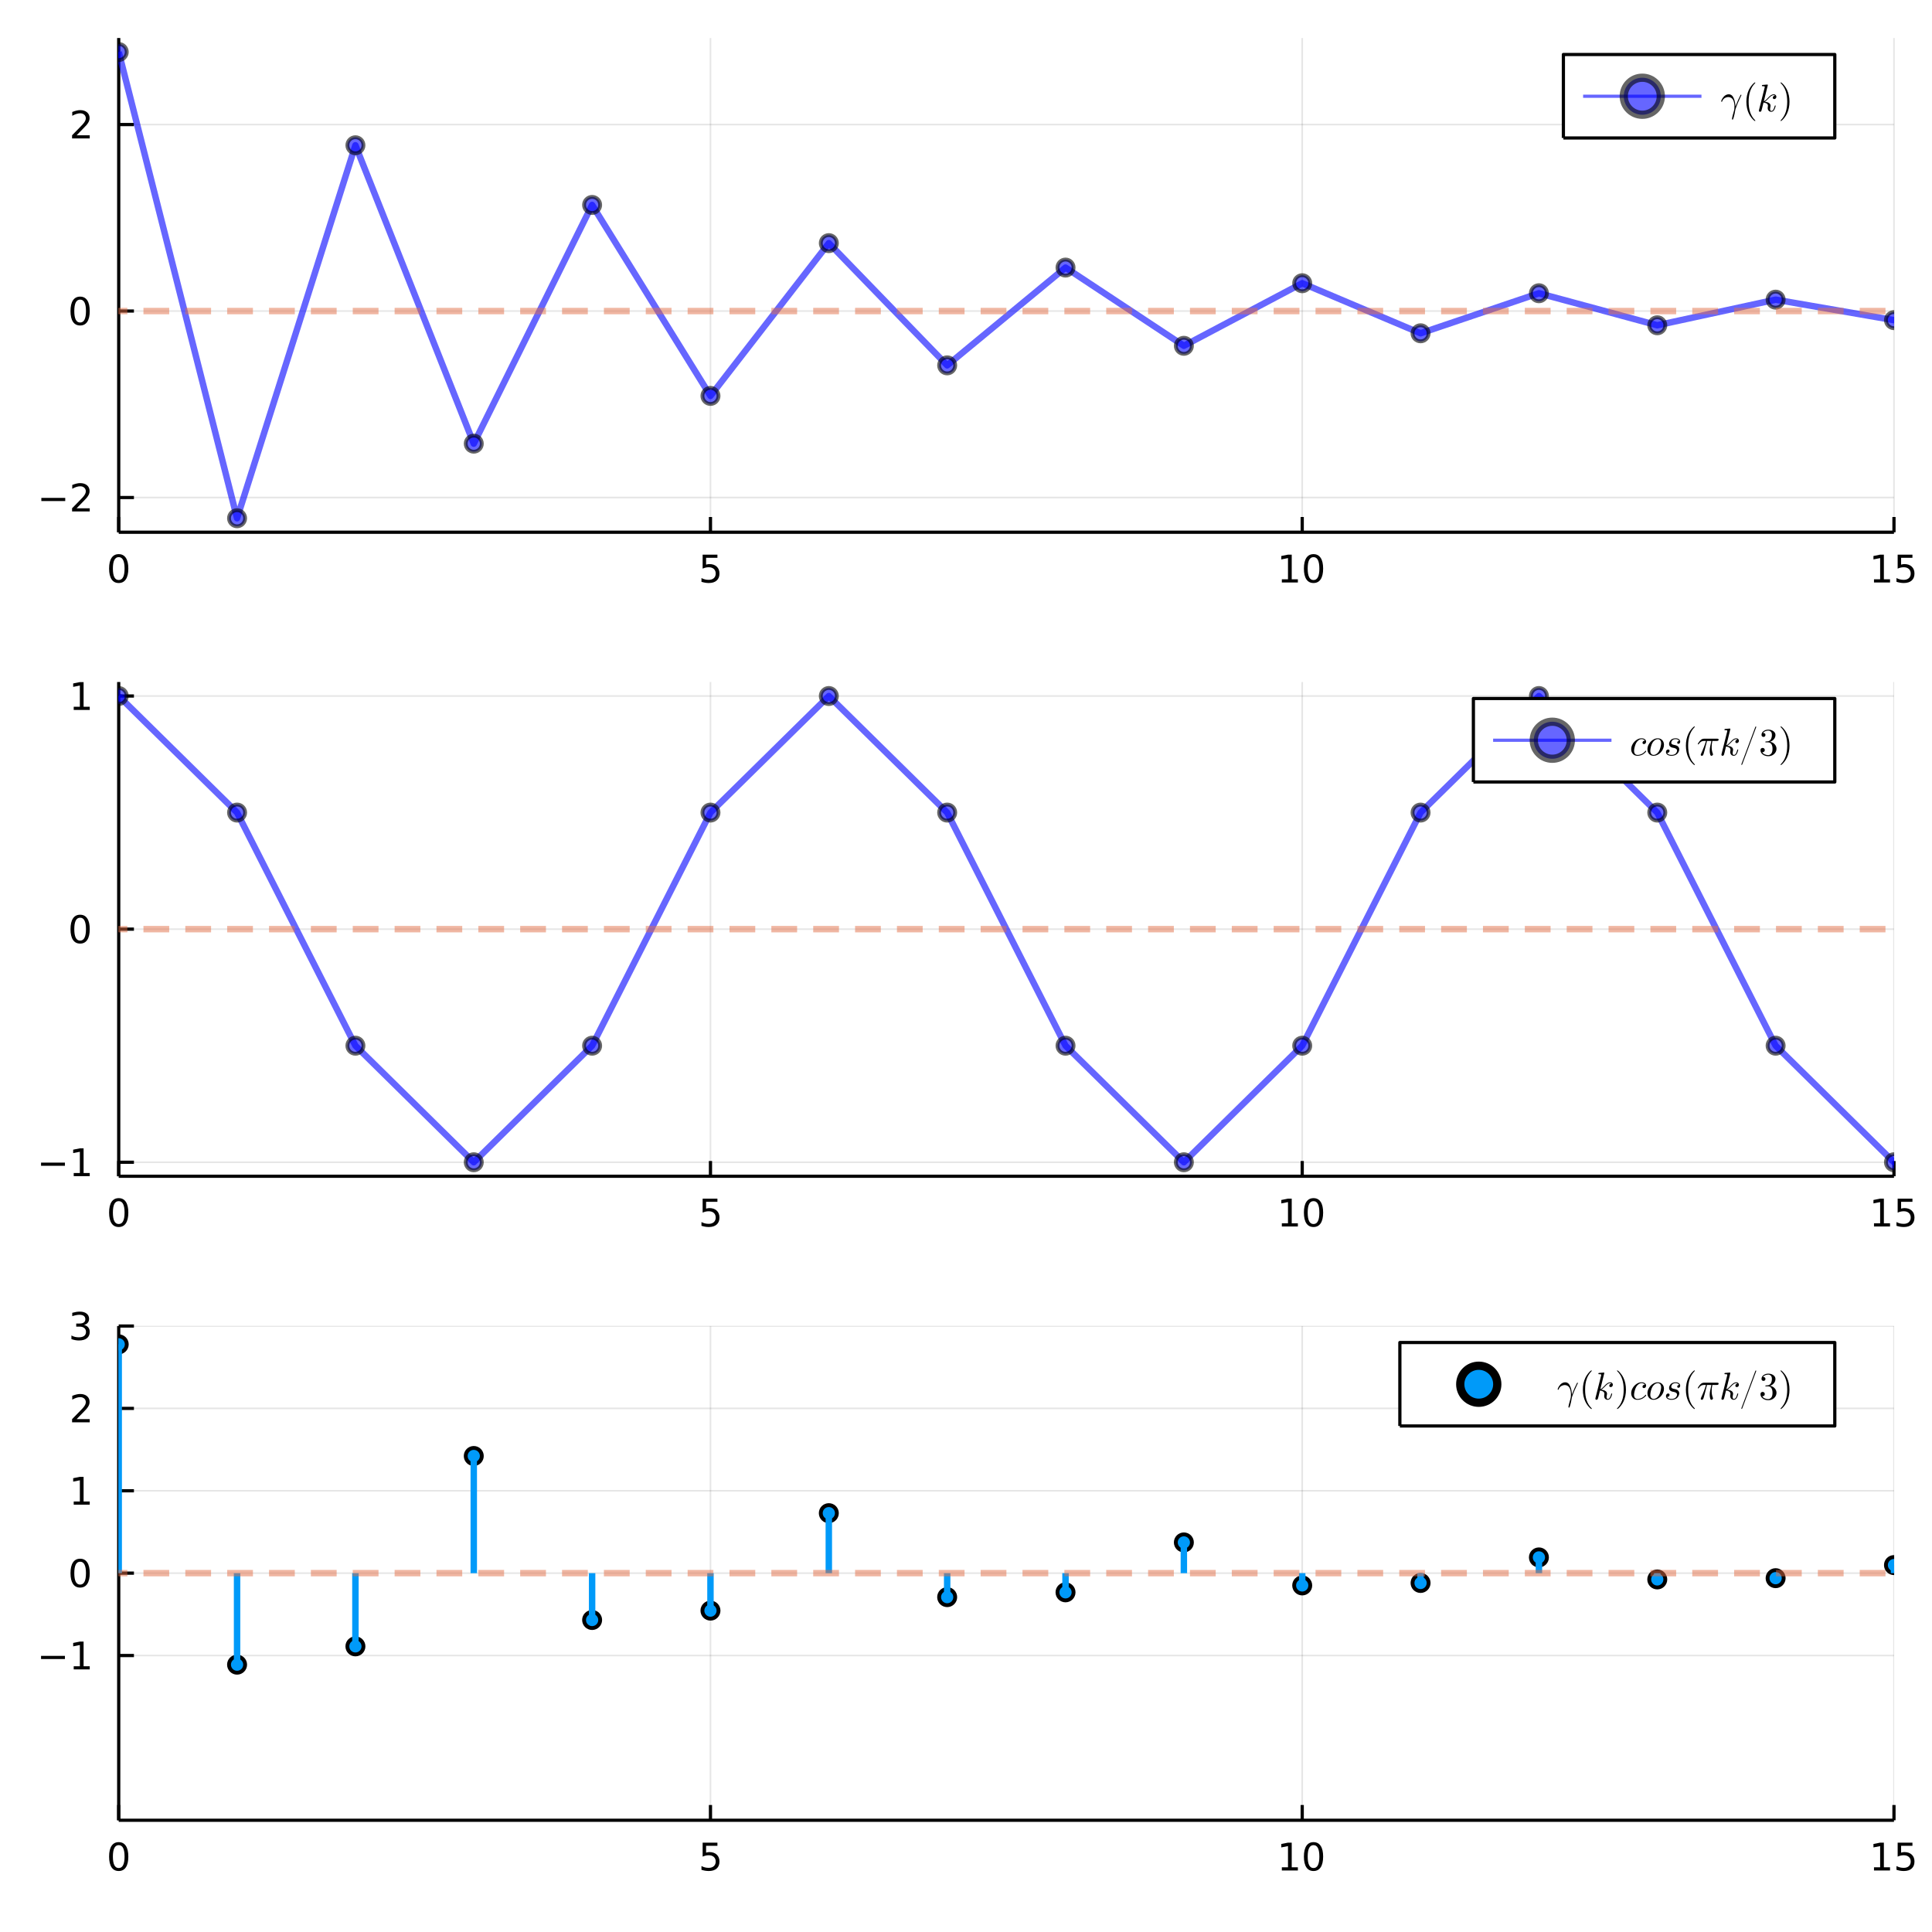 <?xml version="1.0" encoding="utf-8"?>
<svg xmlns="http://www.w3.org/2000/svg" xmlns:xlink="http://www.w3.org/1999/xlink" width="600" height="600" viewBox="0 0 2400 2400">
<rect x="0" y="0" width="2400" height="2400" fill="#333333" stroke="none"/>
<defs>
  <clipPath id="clip080">
    <rect x="0" y="0" width="2400" height="2400"/>
  </clipPath>
</defs>
<path clip-path="url(#clip080)" d="
M0 2400 L2400 2400 L2400 0 L0 0  Z
  " fill="#ffffff" fill-rule="evenodd" fill-opacity="1"/>
<defs>
  <clipPath id="clip081">
    <rect x="480" y="240" width="1681" height="1681"/>
  </clipPath>
</defs>
<defs>
  <clipPath id="clip082">
    <rect x="116" y="1835" width="2249" height="471"/>
  </clipPath>
</defs>
<path clip-path="url(#clip080)" d="
M147.478 661.168 L2352.76 661.168 L2352.76 47.244 L147.478 47.244  Z
  " fill="#ffffff" fill-rule="evenodd" fill-opacity="1"/>
<defs>
  <clipPath id="clip083">
    <rect x="147" y="47" width="2206" height="615"/>
  </clipPath>
</defs>
<polyline clip-path="url(#clip083)" style="stroke:#000000; stroke-linecap:butt; stroke-linejoin:round; stroke-width:2; stroke-opacity:0.1; fill:none" points="
  147.478,661.168 147.478,47.244 
  "/>
<polyline clip-path="url(#clip083)" style="stroke:#000000; stroke-linecap:butt; stroke-linejoin:round; stroke-width:2; stroke-opacity:0.1; fill:none" points="
  882.571,661.168 882.571,47.244 
  "/>
<polyline clip-path="url(#clip083)" style="stroke:#000000; stroke-linecap:butt; stroke-linejoin:round; stroke-width:2; stroke-opacity:0.1; fill:none" points="
  1617.66,661.168 1617.66,47.244 
  "/>
<polyline clip-path="url(#clip083)" style="stroke:#000000; stroke-linecap:butt; stroke-linejoin:round; stroke-width:2; stroke-opacity:0.1; fill:none" points="
  2352.76,661.168 2352.76,47.244 
  "/>
<polyline clip-path="url(#clip080)" style="stroke:#000000; stroke-linecap:butt; stroke-linejoin:round; stroke-width:4; stroke-opacity:1; fill:none" points="
  147.478,661.168 2352.76,661.168 
  "/>
<polyline clip-path="url(#clip080)" style="stroke:#000000; stroke-linecap:butt; stroke-linejoin:round; stroke-width:4; stroke-opacity:1; fill:none" points="
  147.478,661.168 147.478,642.27 
  "/>
<polyline clip-path="url(#clip080)" style="stroke:#000000; stroke-linecap:butt; stroke-linejoin:round; stroke-width:4; stroke-opacity:1; fill:none" points="
  882.571,661.168 882.571,642.27 
  "/>
<polyline clip-path="url(#clip080)" style="stroke:#000000; stroke-linecap:butt; stroke-linejoin:round; stroke-width:4; stroke-opacity:1; fill:none" points="
  1617.66,661.168 1617.66,642.27 
  "/>
<polyline clip-path="url(#clip080)" style="stroke:#000000; stroke-linecap:butt; stroke-linejoin:round; stroke-width:4; stroke-opacity:1; fill:none" points="
  2352.76,661.168 2352.76,642.27 
  "/>
<path clip-path="url(#clip080)" d="M147.478 692.087 Q143.867 692.087 142.038 695.651 Q140.233 699.193 140.233 706.323 Q140.233 713.429 142.038 716.994 Q143.867 720.535 147.478 720.535 Q151.112 720.535 152.918 716.994 Q154.746 713.429 154.746 706.323 Q154.746 699.193 152.918 695.651 Q151.112 692.087 147.478 692.087 M147.478 688.383 Q153.288 688.383 156.344 692.989 Q159.422 697.573 159.422 706.323 Q159.422 715.049 156.344 719.656 Q153.288 724.239 147.478 724.239 Q141.668 724.239 138.589 719.656 Q135.534 715.049 135.534 706.323 Q135.534 697.573 138.589 692.989 Q141.668 688.383 147.478 688.383 Z" fill="#000000" fill-rule="evenodd" fill-opacity="1" /><path clip-path="url(#clip080)" d="M872.848 689.008 L891.205 689.008 L891.205 692.943 L877.131 692.943 L877.131 701.415 Q878.149 701.068 879.168 700.906 Q880.186 700.721 881.205 700.721 Q886.992 700.721 890.371 703.892 Q893.751 707.063 893.751 712.48 Q893.751 718.059 890.279 721.16 Q886.807 724.239 880.487 724.239 Q878.311 724.239 876.043 723.869 Q873.797 723.498 871.39 722.758 L871.39 718.059 Q873.473 719.193 875.696 719.748 Q877.918 720.304 880.395 720.304 Q884.399 720.304 886.737 718.198 Q889.075 716.091 889.075 712.48 Q889.075 708.869 886.737 706.762 Q884.399 704.656 880.395 704.656 Q878.52 704.656 876.645 705.073 Q874.793 705.489 872.848 706.369 L872.848 689.008 Z" fill="#000000" fill-rule="evenodd" fill-opacity="1" /><path clip-path="url(#clip080)" d="M1592.35 719.633 L1599.99 719.633 L1599.99 693.267 L1591.68 694.934 L1591.68 690.675 L1599.94 689.008 L1604.62 689.008 L1604.62 719.633 L1612.26 719.633 L1612.26 723.568 L1592.35 723.568 L1592.35 719.633 Z" fill="#000000" fill-rule="evenodd" fill-opacity="1" /><path clip-path="url(#clip080)" d="M1631.7 692.087 Q1628.09 692.087 1626.26 695.651 Q1624.46 699.193 1624.46 706.323 Q1624.46 713.429 1626.26 716.994 Q1628.09 720.535 1631.7 720.535 Q1635.34 720.535 1637.14 716.994 Q1638.97 713.429 1638.97 706.323 Q1638.97 699.193 1637.14 695.651 Q1635.34 692.087 1631.7 692.087 M1631.7 688.383 Q1637.51 688.383 1640.57 692.989 Q1643.65 697.573 1643.65 706.323 Q1643.65 715.049 1640.57 719.656 Q1637.51 724.239 1631.7 724.239 Q1625.89 724.239 1622.81 719.656 Q1619.76 715.049 1619.76 706.323 Q1619.76 697.573 1622.81 692.989 Q1625.89 688.383 1631.7 688.383 Z" fill="#000000" fill-rule="evenodd" fill-opacity="1" /><path clip-path="url(#clip080)" d="M2327.94 719.633 L2335.58 719.633 L2335.58 693.267 L2327.27 694.934 L2327.27 690.675 L2335.53 689.008 L2340.21 689.008 L2340.21 719.633 L2347.85 719.633 L2347.85 723.568 L2327.94 723.568 L2327.94 719.633 Z" fill="#000000" fill-rule="evenodd" fill-opacity="1" /><path clip-path="url(#clip080)" d="M2357.34 689.008 L2375.7 689.008 L2375.7 692.943 L2361.62 692.943 L2361.62 701.415 Q2362.64 701.068 2363.66 700.906 Q2364.68 700.721 2365.7 700.721 Q2371.48 700.721 2374.86 703.892 Q2378.24 707.063 2378.24 712.48 Q2378.24 718.059 2374.77 721.16 Q2371.3 724.239 2364.98 724.239 Q2362.8 724.239 2360.53 723.869 Q2358.29 723.498 2355.88 722.758 L2355.88 718.059 Q2357.96 719.193 2360.19 719.748 Q2362.41 720.304 2364.89 720.304 Q2368.89 720.304 2371.23 718.198 Q2373.57 716.091 2373.57 712.48 Q2373.57 708.869 2371.23 706.762 Q2368.89 704.656 2364.89 704.656 Q2363.01 704.656 2361.14 705.073 Q2359.28 705.489 2357.34 706.369 L2357.34 689.008 Z" fill="#000000" fill-rule="evenodd" fill-opacity="1" /><polyline clip-path="url(#clip083)" style="stroke:#000000; stroke-linecap:butt; stroke-linejoin:round; stroke-width:2; stroke-opacity:0.1; fill:none" points="
  147.478,618.052 2352.76,618.052 
  "/>
<polyline clip-path="url(#clip083)" style="stroke:#000000; stroke-linecap:butt; stroke-linejoin:round; stroke-width:2; stroke-opacity:0.1; fill:none" points="
  147.478,386.382 2352.76,386.382 
  "/>
<polyline clip-path="url(#clip083)" style="stroke:#000000; stroke-linecap:butt; stroke-linejoin:round; stroke-width:2; stroke-opacity:0.1; fill:none" points="
  147.478,154.713 2352.76,154.713 
  "/>
<polyline clip-path="url(#clip080)" style="stroke:#000000; stroke-linecap:butt; stroke-linejoin:round; stroke-width:4; stroke-opacity:1; fill:none" points="
  147.478,661.168 147.478,47.244 
  "/>
<polyline clip-path="url(#clip080)" style="stroke:#000000; stroke-linecap:butt; stroke-linejoin:round; stroke-width:4; stroke-opacity:1; fill:none" points="
  147.478,618.052 166.376,618.052 
  "/>
<polyline clip-path="url(#clip080)" style="stroke:#000000; stroke-linecap:butt; stroke-linejoin:round; stroke-width:4; stroke-opacity:1; fill:none" points="
  147.478,386.382 166.376,386.382 
  "/>
<polyline clip-path="url(#clip080)" style="stroke:#000000; stroke-linecap:butt; stroke-linejoin:round; stroke-width:4; stroke-opacity:1; fill:none" points="
  147.478,154.713 166.376,154.713 
  "/>
<path clip-path="url(#clip080)" d="M51.362 618.503 L81.038 618.503 L81.038 622.438 L51.362 622.438 L51.362 618.503 Z" fill="#000000" fill-rule="evenodd" fill-opacity="1" /><path clip-path="url(#clip080)" d="M95.159 631.396 L111.478 631.396 L111.478 635.332 L89.534 635.332 L89.534 631.396 Q92.196 628.642 96.779 624.012 Q101.385 619.359 102.566 618.017 Q104.811 615.494 105.691 613.758 Q106.594 611.998 106.594 610.309 Q106.594 607.554 104.649 605.818 Q102.728 604.082 99.626 604.082 Q97.427 604.082 94.973 604.846 Q92.543 605.61 89.765 607.16 L89.765 602.438 Q92.589 601.304 95.043 600.725 Q97.496 600.147 99.534 600.147 Q104.904 600.147 108.098 602.832 Q111.293 605.517 111.293 610.008 Q111.293 612.137 110.483 614.059 Q109.696 615.957 107.589 618.549 Q107.01 619.221 103.909 622.438 Q100.807 625.633 95.159 631.396 Z" fill="#000000" fill-rule="evenodd" fill-opacity="1" /><path clip-path="url(#clip080)" d="M99.534 372.181 Q95.922 372.181 94.094 375.746 Q92.288 379.287 92.288 386.417 Q92.288 393.523 94.094 397.088 Q95.922 400.63 99.534 400.63 Q103.168 400.63 104.973 397.088 Q106.802 393.523 106.802 386.417 Q106.802 379.287 104.973 375.746 Q103.168 372.181 99.534 372.181 M99.534 368.477 Q105.344 368.477 108.399 373.084 Q111.478 377.667 111.478 386.417 Q111.478 395.144 108.399 399.75 Q105.344 404.334 99.534 404.334 Q93.723 404.334 90.645 399.75 Q87.589 395.144 87.589 386.417 Q87.589 377.667 90.645 373.084 Q93.723 368.477 99.534 368.477 Z" fill="#000000" fill-rule="evenodd" fill-opacity="1" /><path clip-path="url(#clip080)" d="M95.159 168.058 L111.478 168.058 L111.478 171.993 L89.534 171.993 L89.534 168.058 Q92.196 165.303 96.779 160.674 Q101.385 156.021 102.566 154.678 Q104.811 152.155 105.691 150.419 Q106.594 148.66 106.594 146.97 Q106.594 144.215 104.649 142.479 Q102.728 140.743 99.626 140.743 Q97.427 140.743 94.973 141.507 Q92.543 142.271 89.765 143.822 L89.765 139.1 Q92.589 137.965 95.043 137.387 Q97.496 136.808 99.534 136.808 Q104.904 136.808 108.098 139.493 Q111.293 142.178 111.293 146.669 Q111.293 148.799 110.483 150.72 Q109.696 152.618 107.589 155.211 Q107.01 155.882 103.909 159.099 Q100.807 162.294 95.159 168.058 Z" fill="#000000" fill-rule="evenodd" fill-opacity="1" /><polyline clip-path="url(#clip083)" style="stroke:#0000ff; stroke-linecap:butt; stroke-linejoin:round; stroke-width:8; stroke-opacity:0.6; fill:none" points="
  147.478,64.619 294.496,643.793 441.515,180.454 588.534,551.125 735.552,254.588 882.571,491.818 1029.59,302.034 1176.61,453.861 1323.63,332.399 1470.64,429.569 
  1617.66,351.833 1764.68,414.022 1911.7,364.271 2058.72,404.071 2205.74,372.231 2352.76,397.703 2499.77,377.325 
  "/>
<circle clip-path="url(#clip083)" cx="147.478" cy="64.619" r="10" fill="#0000ff" fill-rule="evenodd" fill-opacity="0.6" stroke="#000000" stroke-opacity="0.6" stroke-width="4.8"/>
<circle clip-path="url(#clip083)" cx="294.496" cy="643.793" r="10" fill="#0000ff" fill-rule="evenodd" fill-opacity="0.6" stroke="#000000" stroke-opacity="0.6" stroke-width="4.8"/>
<circle clip-path="url(#clip083)" cx="441.515" cy="180.454" r="10" fill="#0000ff" fill-rule="evenodd" fill-opacity="0.6" stroke="#000000" stroke-opacity="0.6" stroke-width="4.8"/>
<circle clip-path="url(#clip083)" cx="588.534" cy="551.125" r="10" fill="#0000ff" fill-rule="evenodd" fill-opacity="0.6" stroke="#000000" stroke-opacity="0.6" stroke-width="4.8"/>
<circle clip-path="url(#clip083)" cx="735.552" cy="254.588" r="10" fill="#0000ff" fill-rule="evenodd" fill-opacity="0.6" stroke="#000000" stroke-opacity="0.6" stroke-width="4.8"/>
<circle clip-path="url(#clip083)" cx="882.571" cy="491.818" r="10" fill="#0000ff" fill-rule="evenodd" fill-opacity="0.6" stroke="#000000" stroke-opacity="0.6" stroke-width="4.8"/>
<circle clip-path="url(#clip083)" cx="1029.59" cy="302.034" r="10" fill="#0000ff" fill-rule="evenodd" fill-opacity="0.6" stroke="#000000" stroke-opacity="0.6" stroke-width="4.8"/>
<circle clip-path="url(#clip083)" cx="1176.61" cy="453.861" r="10" fill="#0000ff" fill-rule="evenodd" fill-opacity="0.6" stroke="#000000" stroke-opacity="0.6" stroke-width="4.8"/>
<circle clip-path="url(#clip083)" cx="1323.63" cy="332.399" r="10" fill="#0000ff" fill-rule="evenodd" fill-opacity="0.6" stroke="#000000" stroke-opacity="0.6" stroke-width="4.8"/>
<circle clip-path="url(#clip083)" cx="1470.64" cy="429.569" r="10" fill="#0000ff" fill-rule="evenodd" fill-opacity="0.6" stroke="#000000" stroke-opacity="0.6" stroke-width="4.8"/>
<circle clip-path="url(#clip083)" cx="1617.66" cy="351.833" r="10" fill="#0000ff" fill-rule="evenodd" fill-opacity="0.6" stroke="#000000" stroke-opacity="0.6" stroke-width="4.8"/>
<circle clip-path="url(#clip083)" cx="1764.68" cy="414.022" r="10" fill="#0000ff" fill-rule="evenodd" fill-opacity="0.6" stroke="#000000" stroke-opacity="0.6" stroke-width="4.8"/>
<circle clip-path="url(#clip083)" cx="1911.7" cy="364.271" r="10" fill="#0000ff" fill-rule="evenodd" fill-opacity="0.6" stroke="#000000" stroke-opacity="0.6" stroke-width="4.8"/>
<circle clip-path="url(#clip083)" cx="2058.72" cy="404.071" r="10" fill="#0000ff" fill-rule="evenodd" fill-opacity="0.6" stroke="#000000" stroke-opacity="0.6" stroke-width="4.8"/>
<circle clip-path="url(#clip083)" cx="2205.74" cy="372.231" r="10" fill="#0000ff" fill-rule="evenodd" fill-opacity="0.6" stroke="#000000" stroke-opacity="0.6" stroke-width="4.8"/>
<circle clip-path="url(#clip083)" cx="2352.76" cy="397.703" r="10" fill="#0000ff" fill-rule="evenodd" fill-opacity="0.6" stroke="#000000" stroke-opacity="0.6" stroke-width="4.8"/>
<polyline clip-path="url(#clip083)" style="stroke:#e26f46; stroke-linecap:butt; stroke-linejoin:round; stroke-width:8; stroke-opacity:0.5; fill:none" stroke-dasharray="32, 20" points="
  -2057.8,386.382 4558.03,386.382 
  "/>
<path clip-path="url(#clip080)" d="
M1942.1 171.388 L2279.25 171.388 L2279.25 67.708 L1942.1 67.708  Z
  " fill="#ffffff" fill-rule="evenodd" fill-opacity="1"/>
<polyline clip-path="url(#clip080)" style="stroke:#000000; stroke-linecap:butt; stroke-linejoin:round; stroke-width:4; stroke-opacity:1; fill:none" points="
  1942.1,171.388 2279.25,171.388 2279.25,67.708 1942.1,67.708 1942.1,171.388 
  "/>
<polyline clip-path="url(#clip080)" style="stroke:#0000ff; stroke-linecap:butt; stroke-linejoin:round; stroke-width:4; stroke-opacity:0.6; fill:none" points="
  1966.6,119.548 2113.62,119.548 
  "/>
<circle clip-path="url(#clip080)" cx="2040.11" cy="119.548" r="23" fill="#0000ff" fill-rule="evenodd" fill-opacity="0.6" stroke="#000000" stroke-opacity="0.6" stroke-width="10.24"/>
<path clip-path="url(#clip080)" d="M2163.3 118.145 Q2163.3 118.332 2162.39 119.972 Q2160.87 122.994 2158.92 127.608 Q2156.98 132.222 2155.88 135.642 Q2155.65 136.461 2155.48 137.515 Q2155.06 140.748 2153.7 145.76 Q2153.23 147.329 2152.93 147.985 Q2152.62 148.641 2152.18 148.641 Q2151.55 148.641 2151.55 147.774 Q2151.55 146.908 2152.34 143.676 Q2153.16 140.443 2154.05 137.469 Q2154.61 135.829 2154.61 132.761 Q2154.61 131.777 2154.57 130.887 Q2154.52 129.997 2154.33 128.709 Q2154.15 127.42 2153.84 126.366 Q2153.54 125.312 2152.95 124.211 Q2152.37 123.087 2151.57 122.338 Q2150.77 121.565 2149.56 121.073 Q2148.36 120.581 2146.86 120.581 Q2146.49 120.581 2146.02 120.628 Q2145.57 120.651 2144.5 120.956 Q2143.44 121.26 2142.55 121.799 Q2141.66 122.314 2140.7 123.462 Q2139.74 124.61 2139.23 126.156 L2139.04 126.39 Q2138.73 126.39 2138.57 126.39 Q2138.43 126.366 2138.27 126.249 Q2138.13 126.132 2138.13 125.921 Q2138.13 125.429 2138.5 124.446 Q2138.9 123.462 2139.69 122.197 Q2140.51 120.932 2141.57 119.808 Q2142.65 118.684 2144.21 117.911 Q2145.78 117.138 2147.47 117.138 Q2151.8 117.138 2153.87 122.408 Q2155.67 126.882 2155.83 132.199 Q2159.58 122.759 2162.16 118.005 Q2162.3 117.653 2162.72 117.653 Q2163.3 117.677 2163.3 118.145 Z" fill="#000000" fill-rule="evenodd" fill-opacity="1" /><path clip-path="url(#clip080)" d="M2169.43 126.343 Q2169.43 118.239 2172.45 111.704 Q2173.74 108.963 2175.54 106.668 Q2177.35 104.373 2178.54 103.366 Q2179.74 102.358 2180.06 102.358 Q2180.53 102.358 2180.56 102.827 Q2180.56 103.061 2179.92 103.647 Q2172.19 111.517 2172.22 126.343 Q2172.22 141.216 2179.74 148.782 Q2180.56 149.601 2180.56 149.859 Q2180.56 150.328 2180.06 150.328 Q2179.74 150.328 2178.59 149.367 Q2177.44 148.407 2175.66 146.205 Q2173.88 144.003 2172.59 141.31 Q2169.43 134.775 2169.43 126.343 Z" fill="#000000" fill-rule="evenodd" fill-opacity="1" /><path clip-path="url(#clip080)" d="M2206.68 120.159 Q2206.68 121.494 2205.86 122.291 Q2205.06 123.087 2204.05 123.087 Q2203.16 123.087 2202.7 122.572 Q2202.23 122.057 2202.23 121.401 Q2202.23 121.12 2202.35 120.768 Q2202.46 120.394 2202.72 119.949 Q2203 119.504 2203.59 119.176 Q2204.17 118.848 2204.97 118.801 Q2204.8 118.637 2204.76 118.614 Q2204.41 118.332 2203.75 118.239 Q2203.66 118.192 2203.33 118.192 Q2201.71 118.192 2200.07 119.386 Q2198.46 120.558 2196.47 122.783 Q2193.96 125.383 2192.34 126.343 Q2199.44 127.28 2199.44 131.379 Q2199.44 132.058 2199.25 132.878 Q2198.88 134.424 2198.88 135.548 Q2198.88 137.797 2200.4 137.797 Q2201.88 137.797 2202.81 136.297 Q2203.77 134.798 2204.57 131.871 Q2204.69 131.332 2204.8 131.168 Q2204.92 131.004 2205.25 131.004 Q2205.84 131.004 2205.84 131.472 Q2205.3 134.213 2204.1 136.321 Q2202.58 138.874 2200.31 138.874 Q2198.41 138.874 2197.15 137.562 Q2195.9 136.227 2195.9 134.119 Q2195.9 133.604 2196.09 132.433 Q2196.23 131.964 2196.23 131.426 Q2196.23 130.325 2195.62 129.505 Q2195.01 128.662 2194.03 128.24 Q2193.05 127.819 2192.23 127.631 Q2191.43 127.42 2190.66 127.35 Q2188.32 137.258 2187.99 137.867 Q2187.78 138.288 2187.31 138.569 Q2186.84 138.874 2186.35 138.874 Q2185.88 138.874 2185.41 138.546 Q2184.97 138.242 2184.97 137.515 Q2184.97 137.141 2185.15 136.461 L2192.11 108.823 L2192.25 107.886 Q2192.25 107.605 2192.13 107.464 Q2192.04 107.3 2191.48 107.183 Q2190.94 107.066 2189.86 107.066 Q2189.42 107.066 2189.21 107.043 Q2189.02 107.019 2188.85 106.902 Q2188.69 106.762 2188.69 106.481 Q2188.69 106.083 2188.85 105.872 Q2189.04 105.637 2189.18 105.591 Q2189.32 105.544 2189.6 105.52 Q2190 105.497 2191.34 105.38 Q2192.67 105.239 2193.82 105.146 Q2194.97 105.052 2195.46 105.052 Q2195.74 105.052 2195.88 105.192 Q2196.04 105.31 2196.07 105.45 L2196.09 105.567 L2191.1 125.804 Q2193.16 124.984 2196.42 121.354 Q2200.19 117.138 2203.42 117.138 Q2204.94 117.138 2205.81 118.075 Q2206.68 118.988 2206.68 120.159 Z" fill="#000000" fill-rule="evenodd" fill-opacity="1" /><path clip-path="url(#clip080)" d="M2211.82 149.859 Q2211.82 149.625 2212.43 149.039 Q2220.16 141.169 2220.16 126.343 Q2220.16 111.47 2212.74 103.951 Q2211.82 103.084 2211.82 102.827 Q2211.82 102.358 2212.29 102.358 Q2212.62 102.358 2213.77 103.319 Q2214.94 104.279 2216.7 106.481 Q2218.48 108.682 2219.79 111.376 Q2222.95 117.911 2222.95 126.343 Q2222.95 134.447 2219.93 140.982 Q2218.64 143.722 2216.84 146.018 Q2215.03 148.313 2213.84 149.32 Q2212.64 150.328 2212.29 150.328 Q2211.82 150.328 2211.82 149.859 Z" fill="#000000" fill-rule="evenodd" fill-opacity="1" /><path clip-path="url(#clip080)" d="
M147.478 1461.17 L2352.76 1461.17 L2352.76 847.244 L147.478 847.244  Z
  " fill="#ffffff" fill-rule="evenodd" fill-opacity="1"/>
<defs>
  <clipPath id="clip084">
    <rect x="147" y="847" width="2206" height="615"/>
  </clipPath>
</defs>
<polyline clip-path="url(#clip084)" style="stroke:#000000; stroke-linecap:butt; stroke-linejoin:round; stroke-width:2; stroke-opacity:0.1; fill:none" points="
  147.478,1461.17 147.478,847.244 
  "/>
<polyline clip-path="url(#clip084)" style="stroke:#000000; stroke-linecap:butt; stroke-linejoin:round; stroke-width:2; stroke-opacity:0.1; fill:none" points="
  882.571,1461.17 882.571,847.244 
  "/>
<polyline clip-path="url(#clip084)" style="stroke:#000000; stroke-linecap:butt; stroke-linejoin:round; stroke-width:2; stroke-opacity:0.1; fill:none" points="
  1617.66,1461.17 1617.66,847.244 
  "/>
<polyline clip-path="url(#clip084)" style="stroke:#000000; stroke-linecap:butt; stroke-linejoin:round; stroke-width:2; stroke-opacity:0.1; fill:none" points="
  2352.76,1461.17 2352.76,847.244 
  "/>
<polyline clip-path="url(#clip080)" style="stroke:#000000; stroke-linecap:butt; stroke-linejoin:round; stroke-width:4; stroke-opacity:1; fill:none" points="
  147.478,1461.17 2352.76,1461.17 
  "/>
<polyline clip-path="url(#clip080)" style="stroke:#000000; stroke-linecap:butt; stroke-linejoin:round; stroke-width:4; stroke-opacity:1; fill:none" points="
  147.478,1461.17 147.478,1442.27 
  "/>
<polyline clip-path="url(#clip080)" style="stroke:#000000; stroke-linecap:butt; stroke-linejoin:round; stroke-width:4; stroke-opacity:1; fill:none" points="
  882.571,1461.17 882.571,1442.27 
  "/>
<polyline clip-path="url(#clip080)" style="stroke:#000000; stroke-linecap:butt; stroke-linejoin:round; stroke-width:4; stroke-opacity:1; fill:none" points="
  1617.66,1461.17 1617.66,1442.27 
  "/>
<polyline clip-path="url(#clip080)" style="stroke:#000000; stroke-linecap:butt; stroke-linejoin:round; stroke-width:4; stroke-opacity:1; fill:none" points="
  2352.76,1461.17 2352.76,1442.27 
  "/>
<path clip-path="url(#clip080)" d="M147.478 1492.09 Q143.867 1492.09 142.038 1495.65 Q140.233 1499.19 140.233 1506.32 Q140.233 1513.43 142.038 1516.99 Q143.867 1520.54 147.478 1520.54 Q151.112 1520.54 152.918 1516.99 Q154.746 1513.43 154.746 1506.32 Q154.746 1499.19 152.918 1495.65 Q151.112 1492.09 147.478 1492.09 M147.478 1488.38 Q153.288 1488.38 156.344 1492.99 Q159.422 1497.57 159.422 1506.32 Q159.422 1515.05 156.344 1519.66 Q153.288 1524.24 147.478 1524.24 Q141.668 1524.24 138.589 1519.66 Q135.534 1515.05 135.534 1506.32 Q135.534 1497.57 138.589 1492.99 Q141.668 1488.38 147.478 1488.38 Z" fill="#000000" fill-rule="evenodd" fill-opacity="1" /><path clip-path="url(#clip080)" d="M872.848 1489.01 L891.205 1489.01 L891.205 1492.94 L877.131 1492.94 L877.131 1501.42 Q878.149 1501.07 879.168 1500.91 Q880.186 1500.72 881.205 1500.72 Q886.992 1500.72 890.371 1503.89 Q893.751 1507.06 893.751 1512.48 Q893.751 1518.06 890.279 1521.16 Q886.807 1524.24 880.487 1524.24 Q878.311 1524.24 876.043 1523.87 Q873.797 1523.5 871.39 1522.76 L871.39 1518.06 Q873.473 1519.19 875.696 1519.75 Q877.918 1520.3 880.395 1520.3 Q884.399 1520.3 886.737 1518.2 Q889.075 1516.09 889.075 1512.48 Q889.075 1508.87 886.737 1506.76 Q884.399 1504.66 880.395 1504.66 Q878.52 1504.66 876.645 1505.07 Q874.793 1505.49 872.848 1506.37 L872.848 1489.01 Z" fill="#000000" fill-rule="evenodd" fill-opacity="1" /><path clip-path="url(#clip080)" d="M1592.35 1519.63 L1599.99 1519.63 L1599.99 1493.27 L1591.68 1494.93 L1591.68 1490.67 L1599.94 1489.01 L1604.62 1489.01 L1604.62 1519.63 L1612.26 1519.63 L1612.26 1523.57 L1592.35 1523.57 L1592.35 1519.63 Z" fill="#000000" fill-rule="evenodd" fill-opacity="1" /><path clip-path="url(#clip080)" d="M1631.7 1492.09 Q1628.09 1492.09 1626.26 1495.65 Q1624.46 1499.19 1624.46 1506.32 Q1624.46 1513.43 1626.26 1516.99 Q1628.09 1520.54 1631.7 1520.54 Q1635.34 1520.54 1637.14 1516.99 Q1638.97 1513.43 1638.97 1506.32 Q1638.97 1499.19 1637.14 1495.65 Q1635.34 1492.09 1631.7 1492.09 M1631.7 1488.38 Q1637.51 1488.38 1640.57 1492.99 Q1643.65 1497.57 1643.65 1506.32 Q1643.65 1515.05 1640.57 1519.66 Q1637.51 1524.24 1631.7 1524.24 Q1625.89 1524.24 1622.81 1519.66 Q1619.76 1515.05 1619.76 1506.32 Q1619.76 1497.57 1622.81 1492.99 Q1625.89 1488.38 1631.7 1488.38 Z" fill="#000000" fill-rule="evenodd" fill-opacity="1" /><path clip-path="url(#clip080)" d="M2327.94 1519.63 L2335.58 1519.63 L2335.58 1493.27 L2327.27 1494.93 L2327.27 1490.67 L2335.53 1489.01 L2340.21 1489.01 L2340.21 1519.63 L2347.85 1519.63 L2347.85 1523.57 L2327.94 1523.57 L2327.94 1519.63 Z" fill="#000000" fill-rule="evenodd" fill-opacity="1" /><path clip-path="url(#clip080)" d="M2357.34 1489.01 L2375.7 1489.01 L2375.7 1492.94 L2361.62 1492.94 L2361.62 1501.42 Q2362.64 1501.07 2363.66 1500.91 Q2364.68 1500.72 2365.7 1500.72 Q2371.48 1500.72 2374.86 1503.89 Q2378.24 1507.06 2378.24 1512.48 Q2378.24 1518.06 2374.77 1521.16 Q2371.3 1524.24 2364.98 1524.24 Q2362.8 1524.24 2360.53 1523.87 Q2358.29 1523.5 2355.88 1522.76 L2355.88 1518.06 Q2357.96 1519.19 2360.19 1519.75 Q2362.41 1520.3 2364.89 1520.3 Q2368.89 1520.3 2371.23 1518.2 Q2373.57 1516.09 2373.57 1512.48 Q2373.57 1508.87 2371.23 1506.76 Q2368.89 1504.66 2364.89 1504.66 Q2363.01 1504.66 2361.14 1505.07 Q2359.28 1505.49 2357.34 1506.37 L2357.34 1489.01 Z" fill="#000000" fill-rule="evenodd" fill-opacity="1" /><polyline clip-path="url(#clip084)" style="stroke:#000000; stroke-linecap:butt; stroke-linejoin:round; stroke-width:2; stroke-opacity:0.1; fill:none" points="
  147.478,1443.79 2352.76,1443.79 
  "/>
<polyline clip-path="url(#clip084)" style="stroke:#000000; stroke-linecap:butt; stroke-linejoin:round; stroke-width:2; stroke-opacity:0.1; fill:none" points="
  147.478,1154.21 2352.76,1154.21 
  "/>
<polyline clip-path="url(#clip084)" style="stroke:#000000; stroke-linecap:butt; stroke-linejoin:round; stroke-width:2; stroke-opacity:0.1; fill:none" points="
  147.478,864.619 2352.76,864.619 
  "/>
<polyline clip-path="url(#clip080)" style="stroke:#000000; stroke-linecap:butt; stroke-linejoin:round; stroke-width:4; stroke-opacity:1; fill:none" points="
  147.478,1461.17 147.478,847.244 
  "/>
<polyline clip-path="url(#clip080)" style="stroke:#000000; stroke-linecap:butt; stroke-linejoin:round; stroke-width:4; stroke-opacity:1; fill:none" points="
  147.478,1443.79 166.376,1443.79 
  "/>
<polyline clip-path="url(#clip080)" style="stroke:#000000; stroke-linecap:butt; stroke-linejoin:round; stroke-width:4; stroke-opacity:1; fill:none" points="
  147.478,1154.21 166.376,1154.21 
  "/>
<polyline clip-path="url(#clip080)" style="stroke:#000000; stroke-linecap:butt; stroke-linejoin:round; stroke-width:4; stroke-opacity:1; fill:none" points="
  147.478,864.619 166.376,864.619 
  "/>
<path clip-path="url(#clip080)" d="M50.992 1444.24 L80.668 1444.24 L80.668 1448.18 L50.992 1448.18 L50.992 1444.24 Z" fill="#000000" fill-rule="evenodd" fill-opacity="1" /><path clip-path="url(#clip080)" d="M91.571 1457.14 L99.21 1457.14 L99.21 1430.77 L90.899 1432.44 L90.899 1428.18 L99.163 1426.51 L103.839 1426.51 L103.839 1457.14 L111.478 1457.14 L111.478 1461.07 L91.571 1461.07 L91.571 1457.14 Z" fill="#000000" fill-rule="evenodd" fill-opacity="1" /><path clip-path="url(#clip080)" d="M99.534 1140 Q95.922 1140 94.094 1143.57 Q92.288 1147.11 92.288 1154.24 Q92.288 1161.35 94.094 1164.91 Q95.922 1168.45 99.534 1168.45 Q103.168 1168.45 104.973 1164.91 Q106.802 1161.35 106.802 1154.24 Q106.802 1147.11 104.973 1143.57 Q103.168 1140 99.534 1140 M99.534 1136.3 Q105.344 1136.3 108.399 1140.91 Q111.478 1145.49 111.478 1154.24 Q111.478 1162.97 108.399 1167.57 Q105.344 1172.16 99.534 1172.16 Q93.723 1172.16 90.645 1167.57 Q87.589 1162.97 87.589 1154.24 Q87.589 1145.49 90.645 1140.91 Q93.723 1136.3 99.534 1136.3 Z" fill="#000000" fill-rule="evenodd" fill-opacity="1" /><path clip-path="url(#clip080)" d="M91.571 877.964 L99.21 877.964 L99.21 851.599 L90.899 853.265 L90.899 849.006 L99.163 847.339 L103.839 847.339 L103.839 877.964 L111.478 877.964 L111.478 881.899 L91.571 881.899 L91.571 877.964 Z" fill="#000000" fill-rule="evenodd" fill-opacity="1" /><polyline clip-path="url(#clip084)" style="stroke:#0000ff; stroke-linecap:butt; stroke-linejoin:round; stroke-width:8; stroke-opacity:0.6; fill:none" points="
  147.478,864.619 294.496,1009.41 441.515,1299 588.534,1443.79 735.552,1299 882.571,1009.41 1029.59,864.619 1176.61,1009.41 1323.63,1299 1470.64,1443.79 
  1617.66,1299 1764.68,1009.41 1911.7,864.619 2058.72,1009.41 2205.74,1299 2352.76,1443.79 2499.77,1299 
  "/>
<circle clip-path="url(#clip084)" cx="147.478" cy="864.619" r="10" fill="#0000ff" fill-rule="evenodd" fill-opacity="0.6" stroke="#000000" stroke-opacity="0.6" stroke-width="4.8"/>
<circle clip-path="url(#clip084)" cx="294.496" cy="1009.41" r="10" fill="#0000ff" fill-rule="evenodd" fill-opacity="0.6" stroke="#000000" stroke-opacity="0.6" stroke-width="4.8"/>
<circle clip-path="url(#clip084)" cx="441.515" cy="1299" r="10" fill="#0000ff" fill-rule="evenodd" fill-opacity="0.6" stroke="#000000" stroke-opacity="0.6" stroke-width="4.8"/>
<circle clip-path="url(#clip084)" cx="588.534" cy="1443.79" r="10" fill="#0000ff" fill-rule="evenodd" fill-opacity="0.6" stroke="#000000" stroke-opacity="0.6" stroke-width="4.8"/>
<circle clip-path="url(#clip084)" cx="735.552" cy="1299" r="10" fill="#0000ff" fill-rule="evenodd" fill-opacity="0.6" stroke="#000000" stroke-opacity="0.6" stroke-width="4.8"/>
<circle clip-path="url(#clip084)" cx="882.571" cy="1009.41" r="10" fill="#0000ff" fill-rule="evenodd" fill-opacity="0.6" stroke="#000000" stroke-opacity="0.6" stroke-width="4.8"/>
<circle clip-path="url(#clip084)" cx="1029.59" cy="864.619" r="10" fill="#0000ff" fill-rule="evenodd" fill-opacity="0.6" stroke="#000000" stroke-opacity="0.6" stroke-width="4.8"/>
<circle clip-path="url(#clip084)" cx="1176.61" cy="1009.41" r="10" fill="#0000ff" fill-rule="evenodd" fill-opacity="0.6" stroke="#000000" stroke-opacity="0.6" stroke-width="4.8"/>
<circle clip-path="url(#clip084)" cx="1323.63" cy="1299" r="10" fill="#0000ff" fill-rule="evenodd" fill-opacity="0.6" stroke="#000000" stroke-opacity="0.6" stroke-width="4.8"/>
<circle clip-path="url(#clip084)" cx="1470.64" cy="1443.79" r="10" fill="#0000ff" fill-rule="evenodd" fill-opacity="0.6" stroke="#000000" stroke-opacity="0.6" stroke-width="4.8"/>
<circle clip-path="url(#clip084)" cx="1617.66" cy="1299" r="10" fill="#0000ff" fill-rule="evenodd" fill-opacity="0.6" stroke="#000000" stroke-opacity="0.6" stroke-width="4.8"/>
<circle clip-path="url(#clip084)" cx="1764.68" cy="1009.41" r="10" fill="#0000ff" fill-rule="evenodd" fill-opacity="0.6" stroke="#000000" stroke-opacity="0.6" stroke-width="4.8"/>
<circle clip-path="url(#clip084)" cx="1911.7" cy="864.619" r="10" fill="#0000ff" fill-rule="evenodd" fill-opacity="0.6" stroke="#000000" stroke-opacity="0.6" stroke-width="4.8"/>
<circle clip-path="url(#clip084)" cx="2058.72" cy="1009.41" r="10" fill="#0000ff" fill-rule="evenodd" fill-opacity="0.6" stroke="#000000" stroke-opacity="0.6" stroke-width="4.8"/>
<circle clip-path="url(#clip084)" cx="2205.74" cy="1299" r="10" fill="#0000ff" fill-rule="evenodd" fill-opacity="0.6" stroke="#000000" stroke-opacity="0.6" stroke-width="4.8"/>
<circle clip-path="url(#clip084)" cx="2352.76" cy="1443.79" r="10" fill="#0000ff" fill-rule="evenodd" fill-opacity="0.6" stroke="#000000" stroke-opacity="0.6" stroke-width="4.8"/>
<polyline clip-path="url(#clip084)" style="stroke:#e26f46; stroke-linecap:butt; stroke-linejoin:round; stroke-width:8; stroke-opacity:0.5; fill:none" stroke-dasharray="32, 20" points="
  -2057.8,1154.21 4558.03,1154.21 
  "/>
<path clip-path="url(#clip080)" d="
M1830.3 971.388 L2279.25 971.388 L2279.25 867.708 L1830.3 867.708  Z
  " fill="#ffffff" fill-rule="evenodd" fill-opacity="1"/>
<polyline clip-path="url(#clip080)" style="stroke:#000000; stroke-linecap:butt; stroke-linejoin:round; stroke-width:4; stroke-opacity:1; fill:none" points="
  1830.3,971.388 2279.25,971.388 2279.25,867.708 1830.3,867.708 1830.3,971.388 
  "/>
<polyline clip-path="url(#clip080)" style="stroke:#0000ff; stroke-linecap:butt; stroke-linejoin:round; stroke-width:4; stroke-opacity:0.6; fill:none" points="
  1854.81,919.548 2001.83,919.548 
  "/>
<circle clip-path="url(#clip080)" cx="1928.32" cy="919.548" r="23" fill="#0000ff" fill-rule="evenodd" fill-opacity="0.6" stroke="#000000" stroke-opacity="0.6" stroke-width="10.24"/>
<path clip-path="url(#clip080)" d="M2044.81 932.784 Q2045 932.995 2045 933.206 Q2045 933.417 2044.53 934.025 Q2044.08 934.634 2043.12 935.454 Q2042.16 936.274 2040.92 937.047 Q2039.68 937.82 2037.85 938.335 Q2036.03 938.874 2034.11 938.874 Q2030.52 938.874 2028.41 936.508 Q2026.33 934.143 2026.33 930.746 Q2026.33 927.444 2028.18 924.282 Q2030.03 921.096 2033.03 919.129 Q2036.03 917.138 2039.19 917.138 Q2041.69 917.138 2043.26 918.309 Q2044.83 919.48 2044.83 921.26 Q2044.83 922.642 2044.04 923.485 Q2043.24 924.329 2042.16 924.329 Q2041.41 924.329 2040.9 923.907 Q2040.38 923.462 2040.38 922.642 Q2040.38 921.588 2041.25 920.768 Q2041.58 920.44 2041.95 920.3 Q2042.35 920.136 2042.58 920.136 Q2042.82 920.113 2043.36 920.113 Q2042.87 919.199 2041.69 918.707 Q2040.55 918.192 2039.24 918.192 Q2037.29 918.192 2035.44 919.55 Q2033.59 920.885 2032.47 922.994 Q2031.34 925.055 2030.62 927.982 Q2029.89 930.887 2029.89 932.573 Q2029.89 934.892 2030.97 936.344 Q2032.04 937.797 2034.2 937.797 Q2034.62 937.797 2035.07 937.773 Q2035.53 937.75 2036.71 937.492 Q2037.9 937.234 2038.95 936.789 Q2040.01 936.344 2041.34 935.384 Q2042.7 934.4 2043.78 933.065 Q2044.15 932.573 2044.41 932.573 Q2044.62 932.573 2044.81 932.784 Z" fill="#000000" fill-rule="evenodd" fill-opacity="1" /><path clip-path="url(#clip080)" d="M2067.04 925.242 Q2067.04 927.795 2065.91 930.325 Q2064.79 932.831 2062.98 934.705 Q2061.2 936.555 2058.86 937.726 Q2056.52 938.874 2054.18 938.874 Q2050.83 938.874 2048.65 936.602 Q2046.49 934.307 2046.49 930.746 Q2046.49 927.42 2048.35 924.258 Q2050.22 921.073 2053.22 919.105 Q2056.22 917.138 2059.35 917.138 Q2062.66 917.138 2064.83 919.363 Q2067.04 921.588 2067.04 925.242 M2063.52 923.368 Q2063.52 921.096 2062.42 919.644 Q2061.32 918.192 2059.31 918.192 Q2058.72 918.192 2058.04 918.379 Q2057.36 918.543 2056.47 918.988 Q2055.61 919.433 2054.62 920.37 Q2053.66 921.284 2052.82 922.595 Q2051.72 924.329 2050.87 927.514 Q2050.06 930.676 2050.06 932.573 Q2050.06 935.197 2051.27 936.508 Q2052.49 937.797 2054.22 937.797 Q2055.91 937.797 2057.69 936.625 Q2059.49 935.431 2060.74 933.393 Q2061.98 931.285 2062.75 928.193 Q2063.52 925.078 2063.52 923.368 Z" fill="#000000" fill-rule="evenodd" fill-opacity="1" /><path clip-path="url(#clip080)" d="M2087.19 921.26 Q2087.19 922.572 2086.53 923.275 Q2085.87 923.954 2084.98 923.954 Q2084.26 923.954 2083.86 923.532 Q2083.49 923.111 2083.49 922.548 Q2083.49 921.729 2084.14 921.073 Q2084.82 920.417 2085.8 920.394 Q2085.48 919.527 2084.61 919.012 Q2083.74 918.473 2082.97 918.332 Q2082.22 918.192 2081.47 918.192 Q2080 918.192 2078.87 918.66 Q2077.75 919.129 2077.18 919.855 Q2076.62 920.558 2076.37 921.237 Q2076.11 921.916 2076.11 922.502 Q2076.11 923.017 2076.22 923.439 Q2076.37 923.837 2076.69 924.141 Q2077.02 924.422 2077.26 924.61 Q2077.51 924.797 2078.08 924.961 Q2078.64 925.125 2078.87 925.195 Q2079.11 925.242 2079.76 925.383 Q2081.12 925.664 2081.73 925.828 Q2082.34 925.968 2083.13 926.366 Q2083.95 926.765 2084.56 927.397 Q2086.04 928.873 2086.04 930.91 Q2086.04 931.66 2085.78 932.573 Q2085.55 933.487 2084.87 934.634 Q2084.19 935.782 2083.16 936.696 Q2082.13 937.609 2080.35 938.242 Q2078.59 938.874 2076.39 938.874 Q2073.32 938.874 2071.42 937.586 Q2069.53 936.274 2069.53 934.213 Q2069.53 932.714 2070.35 931.894 Q2071.17 931.051 2072.22 931.051 Q2073.02 931.051 2073.51 931.496 Q2074 931.917 2074 932.714 Q2074 933.791 2073.13 934.611 Q2072.27 935.431 2070.98 935.267 Q2072.08 937.797 2076.44 937.797 Q2078.08 937.797 2079.34 937.375 Q2080.63 936.93 2081.33 936.321 Q2082.06 935.688 2082.53 934.916 Q2082.99 934.143 2083.13 933.557 Q2083.3 932.971 2083.3 932.526 Q2083.3 931.754 2082.99 931.168 Q2082.69 930.582 2082.27 930.254 Q2081.87 929.903 2081.1 929.622 Q2080.35 929.318 2079.81 929.2 Q2079.27 929.083 2078.31 928.896 Q2077.86 928.802 2077.58 928.755 Q2077.3 928.685 2076.72 928.498 Q2076.15 928.287 2075.76 928.076 Q2075.38 927.865 2074.89 927.491 Q2074.4 927.116 2074.09 926.671 Q2073.79 926.226 2073.58 925.57 Q2073.37 924.914 2073.37 924.141 Q2073.37 923.439 2073.58 922.595 Q2073.81 921.752 2074.4 920.768 Q2075.01 919.785 2075.87 918.988 Q2076.74 918.192 2078.19 917.677 Q2079.67 917.138 2081.47 917.138 Q2084.09 917.138 2085.64 918.356 Q2087.19 919.55 2087.19 921.26 Z" fill="#000000" fill-rule="evenodd" fill-opacity="1" /><path clip-path="url(#clip080)" d="M2094.29 926.343 Q2094.29 918.239 2097.31 911.704 Q2098.6 908.963 2100.4 906.668 Q2102.2 904.373 2103.4 903.366 Q2104.59 902.358 2104.92 902.358 Q2105.39 902.358 2105.41 902.827 Q2105.41 903.061 2104.78 903.647 Q2097.05 911.517 2097.07 926.343 Q2097.07 941.216 2104.59 948.782 Q2105.41 949.601 2105.41 949.859 Q2105.41 950.328 2104.92 950.328 Q2104.59 950.328 2103.45 949.367 Q2102.3 948.407 2100.52 946.205 Q2098.74 944.003 2097.45 941.31 Q2094.29 934.775 2094.29 926.343 Z" fill="#000000" fill-rule="evenodd" fill-opacity="1" /><path clip-path="url(#clip080)" d="M2134.96 918.801 Q2134.96 920.44 2132.62 920.44 L2127.14 920.44 Q2126.29 924.329 2126.29 928.076 Q2126.29 932.55 2127.68 935.993 Q2127.96 936.672 2127.96 937.047 Q2127.96 937.75 2127.32 938.312 Q2126.72 938.874 2125.99 938.874 Q2125.38 938.874 2124.98 938.405 Q2124.61 937.937 2124.28 936.461 Q2123.88 934.728 2123.88 932.808 Q2123.88 930.512 2124.26 928.31 Q2124.63 926.085 2125.9 920.44 L2120.49 920.44 L2117.79 931.051 Q2116.83 934.634 2116.5 935.735 Q2116.29 936.391 2116.22 936.602 Q2116.15 936.813 2115.94 937.328 Q2115.75 937.82 2115.61 938.007 Q2115.47 938.171 2115.24 938.429 Q2115 938.71 2114.72 938.78 Q2114.44 938.874 2114.09 938.874 Q2113.55 938.874 2113.13 938.523 Q2112.71 938.195 2112.71 937.562 Q2112.71 937.141 2113.08 936.415 Q2117.53 926.811 2119.22 920.44 L2116.5 920.44 Q2112.76 920.44 2110.41 924.141 Q2110.04 924.633 2109.83 924.68 Q2109.73 924.703 2109.64 924.703 Q2109.38 924.703 2109.22 924.586 Q2109.08 924.469 2109.08 924.352 L2109.05 924.235 Q2109.05 924.094 2109.41 923.462 Q2109.78 922.806 2110.48 921.799 Q2111.21 920.792 2111.98 919.925 Q2112.73 919.129 2113.46 918.637 Q2114.21 918.122 2114.91 917.934 Q2115.61 917.747 2116.01 917.7 Q2116.41 917.653 2116.97 917.653 L2133.04 917.653 Q2133.65 917.653 2133.98 917.7 Q2134.3 917.723 2134.63 918.005 Q2134.96 918.262 2134.96 918.801 Z" fill="#000000" fill-rule="evenodd" fill-opacity="1" /><path clip-path="url(#clip080)" d="M2160.14 920.159 Q2160.14 921.494 2159.32 922.291 Q2158.52 923.087 2157.51 923.087 Q2156.62 923.087 2156.16 922.572 Q2155.69 922.057 2155.69 921.401 Q2155.69 921.12 2155.81 920.768 Q2155.92 920.394 2156.18 919.949 Q2156.46 919.504 2157.05 919.176 Q2157.63 918.848 2158.43 918.801 Q2158.26 918.637 2158.22 918.614 Q2157.87 918.332 2157.21 918.239 Q2157.12 918.192 2156.79 918.192 Q2155.17 918.192 2153.53 919.386 Q2151.92 920.558 2149.93 922.783 Q2147.42 925.383 2145.8 926.343 Q2152.9 927.28 2152.9 931.379 Q2152.9 932.058 2152.71 932.878 Q2152.34 934.424 2152.34 935.548 Q2152.34 937.797 2153.86 937.797 Q2155.34 937.797 2156.27 936.297 Q2157.23 934.798 2158.03 931.871 Q2158.15 931.332 2158.26 931.168 Q2158.38 931.004 2158.71 931.004 Q2159.3 931.004 2159.3 931.472 Q2158.76 934.213 2157.56 936.321 Q2156.04 938.874 2153.77 938.874 Q2151.87 938.874 2150.61 937.562 Q2149.36 936.227 2149.36 934.119 Q2149.36 933.604 2149.55 932.433 Q2149.69 931.964 2149.69 931.426 Q2149.69 930.325 2149.08 929.505 Q2148.47 928.662 2147.49 928.24 Q2146.51 927.819 2145.69 927.631 Q2144.89 927.42 2144.12 927.35 Q2141.78 937.258 2141.45 937.867 Q2141.24 938.288 2140.77 938.569 Q2140.3 938.874 2139.81 938.874 Q2139.34 938.874 2138.87 938.546 Q2138.43 938.242 2138.43 937.515 Q2138.43 937.141 2138.61 936.461 L2145.57 908.823 L2145.71 907.886 Q2145.71 907.605 2145.59 907.464 Q2145.5 907.3 2144.94 907.183 Q2144.4 907.066 2143.32 907.066 Q2142.88 907.066 2142.67 907.043 Q2142.48 907.019 2142.31 906.902 Q2142.15 906.762 2142.15 906.481 Q2142.15 906.083 2142.31 905.872 Q2142.5 905.637 2142.64 905.591 Q2142.78 905.544 2143.06 905.52 Q2143.46 905.497 2144.8 905.38 Q2146.13 905.239 2147.28 905.146 Q2148.43 905.052 2148.92 905.052 Q2149.2 905.052 2149.34 905.192 Q2149.5 905.31 2149.53 905.45 L2149.55 905.567 L2144.56 925.804 Q2146.62 924.984 2149.88 921.354 Q2153.65 917.138 2156.88 917.138 Q2158.4 917.138 2159.27 918.075 Q2160.14 918.988 2160.14 920.159 Z" fill="#000000" fill-rule="evenodd" fill-opacity="1" /><path clip-path="url(#clip080)" d="M2163.17 949.648 Q2163.17 949.414 2163.36 948.899 L2180.29 903.647 Q2180.29 903.6 2180.41 903.342 Q2180.53 903.084 2180.6 902.92 Q2180.67 902.733 2180.81 902.593 Q2180.97 902.452 2181.16 902.452 Q2181.63 902.452 2181.63 903.038 Q2181.63 903.084 2181.49 903.647 L2164.51 948.946 Q2164.23 949.765 2164.04 950 Q2163.88 950.234 2163.59 950.234 Q2163.17 950.234 2163.17 949.648 Z" fill="#000000" fill-rule="evenodd" fill-opacity="1" /><path clip-path="url(#clip080)" d="M2186.92 931.871 Q2186.92 930.442 2187.74 929.763 Q2188.56 929.083 2189.62 929.083 Q2190.72 929.083 2191.49 929.809 Q2192.29 930.512 2192.29 931.754 Q2192.29 933.089 2191.35 933.838 Q2190.44 934.588 2189.12 934.4 Q2190.27 936.321 2192.38 937.188 Q2194.51 938.054 2196.48 938.054 Q2198.54 938.054 2200.2 936.274 Q2201.89 934.494 2201.89 930.137 Q2201.89 926.437 2200.44 924.305 Q2199.01 922.174 2196.17 922.174 L2194.07 922.174 Q2193.34 922.174 2193.13 922.103 Q2192.92 922.033 2192.92 921.635 Q2192.92 921.167 2193.65 921.073 Q2194.37 921.073 2195.52 920.932 Q2198.31 920.839 2199.78 918.426 Q2201.12 916.178 2201.12 912.969 Q2201.12 910.041 2199.71 908.823 Q2198.33 907.582 2196.53 907.582 Q2194.84 907.582 2192.99 908.284 Q2191.14 908.987 2190.13 910.556 Q2193.11 910.556 2193.11 912.969 Q2193.11 914.023 2192.43 914.725 Q2191.77 915.405 2190.67 915.405 Q2189.62 915.405 2188.91 914.749 Q2188.21 914.07 2188.21 912.922 Q2188.21 910.181 2190.65 908.284 Q2193.11 906.387 2196.71 906.387 Q2200.27 906.387 2202.9 908.261 Q2205.54 910.135 2205.54 913.016 Q2205.54 915.85 2203.67 918.168 Q2201.8 920.487 2198.82 921.448 Q2202.48 922.174 2204.65 924.657 Q2206.83 927.116 2206.83 930.137 Q2206.83 933.885 2203.88 936.649 Q2200.93 939.389 2196.62 939.389 Q2192.64 939.389 2189.78 937.234 Q2186.92 935.08 2186.92 931.871 Z" fill="#000000" fill-rule="evenodd" fill-opacity="1" /><path clip-path="url(#clip080)" d="M2211.82 949.859 Q2211.82 949.625 2212.43 949.039 Q2220.16 941.169 2220.16 926.343 Q2220.16 911.47 2212.74 903.951 Q2211.82 903.084 2211.82 902.827 Q2211.82 902.358 2212.29 902.358 Q2212.62 902.358 2213.77 903.319 Q2214.94 904.279 2216.7 906.481 Q2218.48 908.682 2219.79 911.376 Q2222.95 917.911 2222.95 926.343 Q2222.95 934.447 2219.93 940.982 Q2218.64 943.722 2216.84 946.018 Q2215.03 948.313 2213.84 949.32 Q2212.64 950.328 2212.29 950.328 Q2211.82 950.328 2211.82 949.859 Z" fill="#000000" fill-rule="evenodd" fill-opacity="1" /><path clip-path="url(#clip080)" d="
M147.478 2261.17 L2352.76 2261.17 L2352.76 1647.24 L147.478 1647.24  Z
  " fill="#ffffff" fill-rule="evenodd" fill-opacity="1"/>
<defs>
  <clipPath id="clip085">
    <rect x="147" y="1647" width="2206" height="615"/>
  </clipPath>
</defs>
<polyline clip-path="url(#clip085)" style="stroke:#000000; stroke-linecap:butt; stroke-linejoin:round; stroke-width:2; stroke-opacity:0.1; fill:none" points="
  147.478,2261.17 147.478,1647.24 
  "/>
<polyline clip-path="url(#clip085)" style="stroke:#000000; stroke-linecap:butt; stroke-linejoin:round; stroke-width:2; stroke-opacity:0.1; fill:none" points="
  882.571,2261.17 882.571,1647.24 
  "/>
<polyline clip-path="url(#clip085)" style="stroke:#000000; stroke-linecap:butt; stroke-linejoin:round; stroke-width:2; stroke-opacity:0.1; fill:none" points="
  1617.66,2261.17 1617.66,1647.24 
  "/>
<polyline clip-path="url(#clip085)" style="stroke:#000000; stroke-linecap:butt; stroke-linejoin:round; stroke-width:2; stroke-opacity:0.1; fill:none" points="
  2352.76,2261.17 2352.76,1647.24 
  "/>
<polyline clip-path="url(#clip080)" style="stroke:#000000; stroke-linecap:butt; stroke-linejoin:round; stroke-width:4; stroke-opacity:1; fill:none" points="
  147.478,2261.17 2352.76,2261.17 
  "/>
<polyline clip-path="url(#clip080)" style="stroke:#000000; stroke-linecap:butt; stroke-linejoin:round; stroke-width:4; stroke-opacity:1; fill:none" points="
  147.478,2261.17 147.478,2242.27 
  "/>
<polyline clip-path="url(#clip080)" style="stroke:#000000; stroke-linecap:butt; stroke-linejoin:round; stroke-width:4; stroke-opacity:1; fill:none" points="
  882.571,2261.17 882.571,2242.27 
  "/>
<polyline clip-path="url(#clip080)" style="stroke:#000000; stroke-linecap:butt; stroke-linejoin:round; stroke-width:4; stroke-opacity:1; fill:none" points="
  1617.66,2261.17 1617.66,2242.27 
  "/>
<polyline clip-path="url(#clip080)" style="stroke:#000000; stroke-linecap:butt; stroke-linejoin:round; stroke-width:4; stroke-opacity:1; fill:none" points="
  2352.76,2261.17 2352.76,2242.27 
  "/>
<path clip-path="url(#clip080)" d="M147.478 2292.09 Q143.867 2292.09 142.038 2295.65 Q140.233 2299.19 140.233 2306.32 Q140.233 2313.43 142.038 2316.99 Q143.867 2320.54 147.478 2320.54 Q151.112 2320.54 152.918 2316.99 Q154.746 2313.43 154.746 2306.32 Q154.746 2299.19 152.918 2295.65 Q151.112 2292.09 147.478 2292.09 M147.478 2288.38 Q153.288 2288.38 156.344 2292.99 Q159.422 2297.57 159.422 2306.32 Q159.422 2315.05 156.344 2319.66 Q153.288 2324.24 147.478 2324.24 Q141.668 2324.24 138.589 2319.66 Q135.534 2315.05 135.534 2306.32 Q135.534 2297.57 138.589 2292.99 Q141.668 2288.38 147.478 2288.38 Z" fill="#000000" fill-rule="evenodd" fill-opacity="1" /><path clip-path="url(#clip080)" d="M872.848 2289.01 L891.205 2289.01 L891.205 2292.94 L877.131 2292.94 L877.131 2301.42 Q878.149 2301.07 879.168 2300.91 Q880.186 2300.72 881.205 2300.72 Q886.992 2300.72 890.371 2303.89 Q893.751 2307.06 893.751 2312.48 Q893.751 2318.06 890.279 2321.16 Q886.807 2324.24 880.487 2324.24 Q878.311 2324.24 876.043 2323.87 Q873.797 2323.5 871.39 2322.76 L871.39 2318.06 Q873.473 2319.19 875.696 2319.75 Q877.918 2320.3 880.395 2320.3 Q884.399 2320.3 886.737 2318.2 Q889.075 2316.09 889.075 2312.48 Q889.075 2308.87 886.737 2306.76 Q884.399 2304.66 880.395 2304.66 Q878.52 2304.66 876.645 2305.07 Q874.793 2305.49 872.848 2306.37 L872.848 2289.01 Z" fill="#000000" fill-rule="evenodd" fill-opacity="1" /><path clip-path="url(#clip080)" d="M1592.35 2319.63 L1599.99 2319.63 L1599.99 2293.27 L1591.68 2294.93 L1591.68 2290.67 L1599.94 2289.01 L1604.62 2289.01 L1604.62 2319.63 L1612.26 2319.63 L1612.26 2323.57 L1592.35 2323.57 L1592.35 2319.63 Z" fill="#000000" fill-rule="evenodd" fill-opacity="1" /><path clip-path="url(#clip080)" d="M1631.7 2292.09 Q1628.09 2292.09 1626.26 2295.65 Q1624.46 2299.19 1624.46 2306.32 Q1624.46 2313.43 1626.26 2316.99 Q1628.09 2320.54 1631.7 2320.54 Q1635.34 2320.54 1637.14 2316.99 Q1638.97 2313.43 1638.97 2306.32 Q1638.97 2299.19 1637.14 2295.65 Q1635.34 2292.09 1631.7 2292.09 M1631.7 2288.38 Q1637.51 2288.38 1640.57 2292.99 Q1643.65 2297.57 1643.65 2306.32 Q1643.65 2315.05 1640.57 2319.66 Q1637.51 2324.24 1631.7 2324.24 Q1625.89 2324.24 1622.81 2319.66 Q1619.76 2315.05 1619.76 2306.32 Q1619.76 2297.57 1622.81 2292.99 Q1625.89 2288.38 1631.7 2288.38 Z" fill="#000000" fill-rule="evenodd" fill-opacity="1" /><path clip-path="url(#clip080)" d="M2327.94 2319.63 L2335.58 2319.63 L2335.58 2293.27 L2327.27 2294.93 L2327.27 2290.67 L2335.53 2289.01 L2340.21 2289.01 L2340.21 2319.63 L2347.85 2319.63 L2347.85 2323.57 L2327.94 2323.57 L2327.94 2319.63 Z" fill="#000000" fill-rule="evenodd" fill-opacity="1" /><path clip-path="url(#clip080)" d="M2357.34 2289.01 L2375.7 2289.01 L2375.7 2292.94 L2361.62 2292.94 L2361.62 2301.42 Q2362.64 2301.07 2363.66 2300.91 Q2364.68 2300.72 2365.7 2300.72 Q2371.48 2300.72 2374.86 2303.89 Q2378.24 2307.06 2378.24 2312.48 Q2378.24 2318.06 2374.77 2321.16 Q2371.3 2324.24 2364.98 2324.24 Q2362.8 2324.24 2360.53 2323.87 Q2358.29 2323.5 2355.88 2322.76 L2355.88 2318.06 Q2357.96 2319.19 2360.19 2319.75 Q2362.41 2320.3 2364.89 2320.3 Q2368.89 2320.3 2371.23 2318.2 Q2373.57 2316.09 2373.57 2312.48 Q2373.57 2308.87 2371.23 2306.76 Q2368.89 2304.66 2364.89 2304.66 Q2363.01 2304.66 2361.14 2305.07 Q2359.28 2305.49 2357.34 2306.37 L2357.34 2289.01 Z" fill="#000000" fill-rule="evenodd" fill-opacity="1" /><polyline clip-path="url(#clip085)" style="stroke:#000000; stroke-linecap:butt; stroke-linejoin:round; stroke-width:2; stroke-opacity:0.1; fill:none" points="
  147.478,2056.53 2352.76,2056.53 
  "/>
<polyline clip-path="url(#clip085)" style="stroke:#000000; stroke-linecap:butt; stroke-linejoin:round; stroke-width:2; stroke-opacity:0.1; fill:none" points="
  147.478,1954.21 2352.76,1954.21 
  "/>
<polyline clip-path="url(#clip085)" style="stroke:#000000; stroke-linecap:butt; stroke-linejoin:round; stroke-width:2; stroke-opacity:0.1; fill:none" points="
  147.478,1851.89 2352.76,1851.89 
  "/>
<polyline clip-path="url(#clip085)" style="stroke:#000000; stroke-linecap:butt; stroke-linejoin:round; stroke-width:2; stroke-opacity:0.1; fill:none" points="
  147.478,1749.56 2352.76,1749.56 
  "/>
<polyline clip-path="url(#clip085)" style="stroke:#000000; stroke-linecap:butt; stroke-linejoin:round; stroke-width:2; stroke-opacity:0.1; fill:none" points="
  147.478,1647.24 2352.76,1647.24 
  "/>
<polyline clip-path="url(#clip080)" style="stroke:#000000; stroke-linecap:butt; stroke-linejoin:round; stroke-width:4; stroke-opacity:1; fill:none" points="
  147.478,2261.17 147.478,1647.24 
  "/>
<polyline clip-path="url(#clip080)" style="stroke:#000000; stroke-linecap:butt; stroke-linejoin:round; stroke-width:4; stroke-opacity:1; fill:none" points="
  147.478,2056.53 166.376,2056.53 
  "/>
<polyline clip-path="url(#clip080)" style="stroke:#000000; stroke-linecap:butt; stroke-linejoin:round; stroke-width:4; stroke-opacity:1; fill:none" points="
  147.478,1954.21 166.376,1954.21 
  "/>
<polyline clip-path="url(#clip080)" style="stroke:#000000; stroke-linecap:butt; stroke-linejoin:round; stroke-width:4; stroke-opacity:1; fill:none" points="
  147.478,1851.89 166.376,1851.89 
  "/>
<polyline clip-path="url(#clip080)" style="stroke:#000000; stroke-linecap:butt; stroke-linejoin:round; stroke-width:4; stroke-opacity:1; fill:none" points="
  147.478,1749.56 166.376,1749.56 
  "/>
<polyline clip-path="url(#clip080)" style="stroke:#000000; stroke-linecap:butt; stroke-linejoin:round; stroke-width:4; stroke-opacity:1; fill:none" points="
  147.478,1647.24 166.376,1647.24 
  "/>
<path clip-path="url(#clip080)" d="M50.992 2056.98 L80.668 2056.98 L80.668 2060.91 L50.992 2060.91 L50.992 2056.98 Z" fill="#000000" fill-rule="evenodd" fill-opacity="1" /><path clip-path="url(#clip080)" d="M91.571 2069.87 L99.21 2069.87 L99.21 2043.51 L90.899 2045.17 L90.899 2040.91 L99.163 2039.25 L103.839 2039.25 L103.839 2069.87 L111.478 2069.87 L111.478 2073.81 L91.571 2073.81 L91.571 2069.87 Z" fill="#000000" fill-rule="evenodd" fill-opacity="1" /><path clip-path="url(#clip080)" d="M99.534 1940 Q95.922 1940 94.094 1943.57 Q92.288 1947.11 92.288 1954.24 Q92.288 1961.35 94.094 1964.91 Q95.922 1968.45 99.534 1968.45 Q103.168 1968.45 104.973 1964.91 Q106.802 1961.35 106.802 1954.24 Q106.802 1947.11 104.973 1943.57 Q103.168 1940 99.534 1940 M99.534 1936.3 Q105.344 1936.3 108.399 1940.91 Q111.478 1945.49 111.478 1954.24 Q111.478 1962.97 108.399 1967.57 Q105.344 1972.16 99.534 1972.16 Q93.723 1972.16 90.645 1967.57 Q87.589 1962.97 87.589 1954.24 Q87.589 1945.49 90.645 1940.91 Q93.723 1936.3 99.534 1936.3 Z" fill="#000000" fill-rule="evenodd" fill-opacity="1" /><path clip-path="url(#clip080)" d="M91.571 1865.23 L99.21 1865.23 L99.21 1838.86 L90.899 1840.53 L90.899 1836.27 L99.163 1834.61 L103.839 1834.61 L103.839 1865.23 L111.478 1865.23 L111.478 1869.17 L91.571 1869.17 L91.571 1865.23 Z" fill="#000000" fill-rule="evenodd" fill-opacity="1" /><path clip-path="url(#clip080)" d="M95.159 1762.91 L111.478 1762.91 L111.478 1766.84 L89.534 1766.84 L89.534 1762.91 Q92.196 1760.15 96.779 1755.53 Q101.385 1750.87 102.566 1749.53 Q104.811 1747.01 105.691 1745.27 Q106.594 1743.51 106.594 1741.82 Q106.594 1739.07 104.649 1737.33 Q102.728 1735.59 99.626 1735.59 Q97.427 1735.59 94.973 1736.36 Q92.543 1737.12 89.765 1738.67 L89.765 1733.95 Q92.589 1732.82 95.043 1732.24 Q97.496 1731.66 99.534 1731.66 Q104.904 1731.66 108.098 1734.34 Q111.293 1737.03 111.293 1741.52 Q111.293 1743.65 110.483 1745.57 Q109.696 1747.47 107.589 1750.06 Q107.01 1750.73 103.909 1753.95 Q100.807 1757.15 95.159 1762.91 Z" fill="#000000" fill-rule="evenodd" fill-opacity="1" /><path clip-path="url(#clip080)" d="M104.348 1645.89 Q107.705 1646.61 109.58 1648.88 Q111.478 1651.14 111.478 1654.48 Q111.478 1659.59 107.959 1662.39 Q104.441 1665.2 97.96 1665.2 Q95.784 1665.2 93.469 1664.76 Q91.177 1664.34 88.723 1663.48 L88.723 1658.97 Q90.668 1660.1 92.983 1660.68 Q95.297 1661.26 97.821 1661.26 Q102.219 1661.26 104.51 1659.52 Q106.825 1657.79 106.825 1654.48 Q106.825 1651.42 104.672 1649.71 Q102.543 1647.97 98.723 1647.97 L94.696 1647.97 L94.696 1644.13 L98.909 1644.13 Q102.358 1644.13 104.186 1642.76 Q106.015 1641.38 106.015 1638.78 Q106.015 1636.12 104.117 1634.71 Q102.242 1633.27 98.723 1633.27 Q96.802 1633.27 94.603 1633.69 Q92.404 1634.11 89.765 1634.99 L89.765 1630.82 Q92.427 1630.08 94.742 1629.71 Q97.08 1629.34 99.14 1629.34 Q104.464 1629.34 107.566 1631.77 Q110.668 1634.18 110.668 1638.3 Q110.668 1641.17 109.024 1643.16 Q107.381 1645.13 104.348 1645.89 Z" fill="#000000" fill-rule="evenodd" fill-opacity="1" /><circle clip-path="url(#clip085)" cx="147.478" cy="1669.98" r="10" fill="#009af9" fill-rule="evenodd" fill-opacity="1" stroke="#000000" stroke-opacity="1" stroke-width="4.8"/>
<circle clip-path="url(#clip085)" cx="294.496" cy="2067.9" r="10" fill="#009af9" fill-rule="evenodd" fill-opacity="1" stroke="#000000" stroke-opacity="1" stroke-width="4.8"/>
<circle clip-path="url(#clip085)" cx="441.515" cy="2045.16" r="10" fill="#009af9" fill-rule="evenodd" fill-opacity="1" stroke="#000000" stroke-opacity="1" stroke-width="4.8"/>
<circle clip-path="url(#clip085)" cx="588.534" cy="1808.68" r="10" fill="#009af9" fill-rule="evenodd" fill-opacity="1" stroke="#000000" stroke-opacity="1" stroke-width="4.8"/>
<circle clip-path="url(#clip085)" cx="735.552" cy="2012.42" r="10" fill="#009af9" fill-rule="evenodd" fill-opacity="1" stroke="#000000" stroke-opacity="1" stroke-width="4.8"/>
<circle clip-path="url(#clip085)" cx="882.571" cy="2000.77" r="10" fill="#009af9" fill-rule="evenodd" fill-opacity="1" stroke="#000000" stroke-opacity="1" stroke-width="4.8"/>
<circle clip-path="url(#clip085)" cx="1029.59" cy="1879.7" r="10" fill="#009af9" fill-rule="evenodd" fill-opacity="1" stroke="#000000" stroke-opacity="1" stroke-width="4.8"/>
<circle clip-path="url(#clip085)" cx="1176.61" cy="1984.01" r="10" fill="#009af9" fill-rule="evenodd" fill-opacity="1" stroke="#000000" stroke-opacity="1" stroke-width="4.8"/>
<circle clip-path="url(#clip085)" cx="1323.63" cy="1978.05" r="10" fill="#009af9" fill-rule="evenodd" fill-opacity="1" stroke="#000000" stroke-opacity="1" stroke-width="4.8"/>
<circle clip-path="url(#clip085)" cx="1470.64" cy="1916.06" r="10" fill="#009af9" fill-rule="evenodd" fill-opacity="1" stroke="#000000" stroke-opacity="1" stroke-width="4.8"/>
<circle clip-path="url(#clip085)" cx="1617.66" cy="1969.47" r="10" fill="#009af9" fill-rule="evenodd" fill-opacity="1" stroke="#000000" stroke-opacity="1" stroke-width="4.8"/>
<circle clip-path="url(#clip085)" cx="1764.68" cy="1966.41" r="10" fill="#009af9" fill-rule="evenodd" fill-opacity="1" stroke="#000000" stroke-opacity="1" stroke-width="4.8"/>
<circle clip-path="url(#clip085)" cx="1911.7" cy="1934.67" r="10" fill="#009af9" fill-rule="evenodd" fill-opacity="1" stroke="#000000" stroke-opacity="1" stroke-width="4.8"/>
<circle clip-path="url(#clip085)" cx="2058.72" cy="1962.02" r="10" fill="#009af9" fill-rule="evenodd" fill-opacity="1" stroke="#000000" stroke-opacity="1" stroke-width="4.8"/>
<circle clip-path="url(#clip085)" cx="2205.74" cy="1960.46" r="10" fill="#009af9" fill-rule="evenodd" fill-opacity="1" stroke="#000000" stroke-opacity="1" stroke-width="4.8"/>
<circle clip-path="url(#clip085)" cx="2352.76" cy="1944.21" r="10" fill="#009af9" fill-rule="evenodd" fill-opacity="1" stroke="#000000" stroke-opacity="1" stroke-width="4.8"/>
<polyline clip-path="url(#clip085)" style="stroke:#009af9; stroke-linecap:butt; stroke-linejoin:round; stroke-width:8; stroke-opacity:1; fill:none" points="
  147.478,1954.21 147.478,1669.98 
  "/>
<polyline clip-path="url(#clip085)" style="stroke:#009af9; stroke-linecap:butt; stroke-linejoin:round; stroke-width:8; stroke-opacity:1; fill:none" points="
  294.496,1954.21 294.496,2067.9 
  "/>
<polyline clip-path="url(#clip085)" style="stroke:#009af9; stroke-linecap:butt; stroke-linejoin:round; stroke-width:8; stroke-opacity:1; fill:none" points="
  441.515,1954.21 441.515,2045.16 
  "/>
<polyline clip-path="url(#clip085)" style="stroke:#009af9; stroke-linecap:butt; stroke-linejoin:round; stroke-width:8; stroke-opacity:1; fill:none" points="
  588.534,1954.21 588.534,1808.68 
  "/>
<polyline clip-path="url(#clip085)" style="stroke:#009af9; stroke-linecap:butt; stroke-linejoin:round; stroke-width:8; stroke-opacity:1; fill:none" points="
  735.552,1954.21 735.552,2012.42 
  "/>
<polyline clip-path="url(#clip085)" style="stroke:#009af9; stroke-linecap:butt; stroke-linejoin:round; stroke-width:8; stroke-opacity:1; fill:none" points="
  882.571,1954.21 882.571,2000.77 
  "/>
<polyline clip-path="url(#clip085)" style="stroke:#009af9; stroke-linecap:butt; stroke-linejoin:round; stroke-width:8; stroke-opacity:1; fill:none" points="
  1029.59,1954.21 1029.59,1879.7 
  "/>
<polyline clip-path="url(#clip085)" style="stroke:#009af9; stroke-linecap:butt; stroke-linejoin:round; stroke-width:8; stroke-opacity:1; fill:none" points="
  1176.61,1954.21 1176.61,1984.01 
  "/>
<polyline clip-path="url(#clip085)" style="stroke:#009af9; stroke-linecap:butt; stroke-linejoin:round; stroke-width:8; stroke-opacity:1; fill:none" points="
  1323.63,1954.21 1323.63,1978.05 
  "/>
<polyline clip-path="url(#clip085)" style="stroke:#009af9; stroke-linecap:butt; stroke-linejoin:round; stroke-width:8; stroke-opacity:1; fill:none" points="
  1470.64,1954.21 1470.64,1916.06 
  "/>
<polyline clip-path="url(#clip085)" style="stroke:#009af9; stroke-linecap:butt; stroke-linejoin:round; stroke-width:8; stroke-opacity:1; fill:none" points="
  1617.66,1954.21 1617.66,1969.47 
  "/>
<polyline clip-path="url(#clip085)" style="stroke:#009af9; stroke-linecap:butt; stroke-linejoin:round; stroke-width:8; stroke-opacity:1; fill:none" points="
  1764.68,1954.21 1764.68,1966.41 
  "/>
<polyline clip-path="url(#clip085)" style="stroke:#009af9; stroke-linecap:butt; stroke-linejoin:round; stroke-width:8; stroke-opacity:1; fill:none" points="
  1911.7,1954.21 1911.7,1934.67 
  "/>
<polyline clip-path="url(#clip085)" style="stroke:#009af9; stroke-linecap:butt; stroke-linejoin:round; stroke-width:8; stroke-opacity:1; fill:none" points="
  2058.72,1954.21 2058.72,1962.02 
  "/>
<polyline clip-path="url(#clip085)" style="stroke:#009af9; stroke-linecap:butt; stroke-linejoin:round; stroke-width:8; stroke-opacity:1; fill:none" points="
  2205.74,1954.21 2205.74,1960.46 
  "/>
<polyline clip-path="url(#clip085)" style="stroke:#009af9; stroke-linecap:butt; stroke-linejoin:round; stroke-width:8; stroke-opacity:1; fill:none" points="
  2352.76,1954.21 2352.76,1944.21 
  "/>
<polyline clip-path="url(#clip085)" style="stroke:#009af9; stroke-linecap:butt; stroke-linejoin:round; stroke-width:8; stroke-opacity:1; fill:none" points="
  2499.77,1954.21 2499.77,1958.21 
  "/>
<polyline clip-path="url(#clip085)" style="stroke:#e26f46; stroke-linecap:butt; stroke-linejoin:round; stroke-width:8; stroke-opacity:0.5; fill:none" stroke-dasharray="32, 20" points="
  -2057.8,1954.21 4558.03,1954.21 
  "/>
<path clip-path="url(#clip080)" d="
M1738.96 1771.39 L2279.25 1771.39 L2279.25 1667.71 L1738.96 1667.71  Z
  " fill="#ffffff" fill-rule="evenodd" fill-opacity="1"/>
<polyline clip-path="url(#clip080)" style="stroke:#000000; stroke-linecap:butt; stroke-linejoin:round; stroke-width:4; stroke-opacity:1; fill:none" points="
  1738.96,1771.39 2279.25,1771.39 2279.25,1667.71 1738.96,1667.71 1738.96,1771.39 
  "/>
<circle clip-path="url(#clip080)" cx="1836.97" cy="1719.55" r="23" fill="#009af9" fill-rule="evenodd" fill-opacity="1" stroke="#000000" stroke-opacity="1" stroke-width="10.24"/>
<path clip-path="url(#clip080)" d="M1960.16 1718.15 Q1960.16 1718.33 1959.25 1719.97 Q1957.73 1722.99 1955.78 1727.61 Q1953.84 1732.22 1952.74 1735.64 Q1952.5 1736.46 1952.34 1737.52 Q1951.92 1740.75 1950.56 1745.76 Q1950.09 1747.33 1949.79 1747.99 Q1949.48 1748.64 1949.04 1748.64 Q1948.4 1748.64 1948.4 1747.77 Q1948.4 1746.91 1949.2 1743.68 Q1950.02 1740.44 1950.91 1737.47 Q1951.47 1735.83 1951.47 1732.76 Q1951.47 1731.78 1951.42 1730.89 Q1951.38 1730 1951.19 1728.71 Q1951 1727.42 1950.7 1726.37 Q1950.39 1725.31 1949.81 1724.21 Q1949.22 1723.09 1948.43 1722.34 Q1947.63 1721.56 1946.41 1721.07 Q1945.22 1720.58 1943.72 1720.58 Q1943.34 1720.58 1942.88 1720.63 Q1942.43 1720.65 1941.35 1720.96 Q1940.3 1721.26 1939.41 1721.8 Q1938.52 1722.31 1937.56 1723.46 Q1936.6 1724.61 1936.08 1726.16 L1935.9 1726.39 Q1935.59 1726.39 1935.43 1726.39 Q1935.29 1726.37 1935.12 1726.25 Q1934.98 1726.13 1934.98 1725.92 Q1934.98 1725.43 1935.36 1724.45 Q1935.76 1723.46 1936.55 1722.2 Q1937.37 1720.93 1938.43 1719.81 Q1939.5 1718.68 1941.07 1717.91 Q1942.64 1717.14 1944.33 1717.14 Q1948.66 1717.14 1950.72 1722.41 Q1952.53 1726.88 1952.69 1732.2 Q1956.44 1722.76 1959.01 1718 Q1959.15 1717.65 1959.58 1717.65 Q1960.16 1717.68 1960.16 1718.15 Z" fill="#000000" fill-rule="evenodd" fill-opacity="1" /><path clip-path="url(#clip080)" d="M1966.29 1726.34 Q1966.29 1718.24 1969.31 1711.7 Q1970.6 1708.96 1972.4 1706.67 Q1974.2 1704.37 1975.4 1703.37 Q1976.59 1702.36 1976.92 1702.36 Q1977.39 1702.36 1977.41 1702.83 Q1977.41 1703.06 1976.78 1703.65 Q1969.05 1711.52 1969.07 1726.34 Q1969.07 1741.22 1976.59 1748.78 Q1977.41 1749.6 1977.41 1749.86 Q1977.41 1750.33 1976.92 1750.33 Q1976.59 1750.33 1975.45 1749.37 Q1974.3 1748.41 1972.52 1746.21 Q1970.74 1744 1969.45 1741.31 Q1966.29 1734.78 1966.29 1726.34 Z" fill="#000000" fill-rule="evenodd" fill-opacity="1" /><path clip-path="url(#clip080)" d="M2003.54 1720.16 Q2003.54 1721.49 2002.72 1722.29 Q2001.92 1723.09 2000.91 1723.09 Q2000.02 1723.09 1999.55 1722.57 Q1999.08 1722.06 1999.08 1721.4 Q1999.08 1721.12 1999.2 1720.77 Q1999.32 1720.39 1999.58 1719.95 Q1999.86 1719.5 2000.44 1719.18 Q2001.03 1718.85 2001.83 1718.8 Q2001.66 1718.64 2001.61 1718.61 Q2001.26 1718.33 2000.61 1718.24 Q2000.51 1718.19 2000.19 1718.19 Q1998.57 1718.19 1996.93 1719.39 Q1995.31 1720.56 1993.32 1722.78 Q1990.82 1725.38 1989.2 1726.34 Q1996.3 1727.28 1996.3 1731.38 Q1996.3 1732.06 1996.11 1732.88 Q1995.74 1734.42 1995.74 1735.55 Q1995.74 1737.8 1997.26 1737.8 Q1998.73 1737.8 1999.67 1736.3 Q2000.63 1734.8 2001.43 1731.87 Q2001.54 1731.33 2001.66 1731.17 Q2001.78 1731 2002.11 1731 Q2002.69 1731 2002.69 1731.47 Q2002.15 1734.21 2000.96 1736.32 Q1999.44 1738.87 1997.16 1738.87 Q1995.27 1738.87 1994 1737.56 Q1992.76 1736.23 1992.76 1734.12 Q1992.76 1733.6 1992.95 1732.43 Q1993.09 1731.96 1993.09 1731.43 Q1993.09 1730.32 1992.48 1729.5 Q1991.87 1728.66 1990.89 1728.24 Q1989.9 1727.82 1989.08 1727.63 Q1988.29 1727.42 1987.51 1727.35 Q1985.17 1737.26 1984.84 1737.87 Q1984.63 1738.29 1984.16 1738.57 Q1983.7 1738.87 1983.2 1738.87 Q1982.74 1738.87 1982.27 1738.55 Q1981.82 1738.24 1981.82 1737.52 Q1981.82 1737.14 1982.01 1736.46 L1988.97 1708.82 L1989.11 1707.89 Q1989.11 1707.6 1988.99 1707.46 Q1988.9 1707.3 1988.33 1707.18 Q1987.8 1707.07 1986.72 1707.07 Q1986.27 1707.07 1986.06 1707.04 Q1985.87 1707.02 1985.71 1706.9 Q1985.55 1706.76 1985.55 1706.48 Q1985.55 1706.08 1985.71 1705.87 Q1985.9 1705.64 1986.04 1705.59 Q1986.18 1705.54 1986.46 1705.52 Q1986.86 1705.5 1988.19 1705.38 Q1989.53 1705.24 1990.68 1705.15 Q1991.82 1705.05 1992.32 1705.05 Q1992.6 1705.05 1992.74 1705.19 Q1992.9 1705.31 1992.92 1705.45 L1992.95 1705.57 L1987.96 1725.8 Q1990.02 1724.98 1993.28 1721.35 Q1997.05 1717.14 2000.28 1717.14 Q2001.8 1717.14 2002.67 1718.07 Q2003.54 1718.99 2003.54 1720.16 Z" fill="#000000" fill-rule="evenodd" fill-opacity="1" /><path clip-path="url(#clip080)" d="M2008.68 1749.86 Q2008.68 1749.62 2009.29 1749.04 Q2017.02 1741.17 2017.02 1726.34 Q2017.02 1711.47 2009.6 1703.95 Q2008.68 1703.08 2008.68 1702.83 Q2008.68 1702.36 2009.15 1702.36 Q2009.48 1702.36 2010.63 1703.32 Q2011.8 1704.28 2013.55 1706.48 Q2015.33 1708.68 2016.65 1711.38 Q2019.81 1717.91 2019.81 1726.34 Q2019.81 1734.45 2016.79 1740.98 Q2015.5 1743.72 2013.69 1746.02 Q2011.89 1748.31 2010.7 1749.32 Q2009.5 1750.33 2009.15 1750.33 Q2008.68 1750.33 2008.68 1749.86 Z" fill="#000000" fill-rule="evenodd" fill-opacity="1" /><path clip-path="url(#clip080)" d="M2044.81 1732.78 Q2045 1732.99 2045 1733.21 Q2045 1733.42 2044.53 1734.03 Q2044.08 1734.63 2043.12 1735.45 Q2042.16 1736.27 2040.92 1737.05 Q2039.68 1737.82 2037.85 1738.34 Q2036.03 1738.87 2034.11 1738.87 Q2030.52 1738.87 2028.41 1736.51 Q2026.33 1734.14 2026.33 1730.75 Q2026.33 1727.44 2028.18 1724.28 Q2030.03 1721.1 2033.03 1719.13 Q2036.03 1717.14 2039.19 1717.14 Q2041.69 1717.14 2043.26 1718.31 Q2044.83 1719.48 2044.83 1721.26 Q2044.83 1722.64 2044.04 1723.49 Q2043.24 1724.33 2042.16 1724.33 Q2041.41 1724.33 2040.9 1723.91 Q2040.38 1723.46 2040.38 1722.64 Q2040.38 1721.59 2041.25 1720.77 Q2041.58 1720.44 2041.95 1720.3 Q2042.35 1720.14 2042.58 1720.14 Q2042.82 1720.11 2043.36 1720.11 Q2042.87 1719.2 2041.69 1718.71 Q2040.55 1718.19 2039.24 1718.19 Q2037.29 1718.19 2035.44 1719.55 Q2033.59 1720.89 2032.47 1722.99 Q2031.34 1725.05 2030.62 1727.98 Q2029.89 1730.89 2029.89 1732.57 Q2029.89 1734.89 2030.97 1736.34 Q2032.04 1737.8 2034.2 1737.8 Q2034.62 1737.8 2035.07 1737.77 Q2035.53 1737.75 2036.71 1737.49 Q2037.9 1737.23 2038.95 1736.79 Q2040.01 1736.34 2041.34 1735.38 Q2042.7 1734.4 2043.78 1733.07 Q2044.15 1732.57 2044.41 1732.57 Q2044.62 1732.57 2044.81 1732.78 Z" fill="#000000" fill-rule="evenodd" fill-opacity="1" /><path clip-path="url(#clip080)" d="M2067.04 1725.24 Q2067.04 1727.8 2065.91 1730.32 Q2064.79 1732.83 2062.98 1734.7 Q2061.2 1736.56 2058.86 1737.73 Q2056.52 1738.87 2054.18 1738.87 Q2050.83 1738.87 2048.65 1736.6 Q2046.49 1734.31 2046.49 1730.75 Q2046.49 1727.42 2048.35 1724.26 Q2050.22 1721.07 2053.22 1719.11 Q2056.22 1717.14 2059.35 1717.14 Q2062.66 1717.14 2064.83 1719.36 Q2067.04 1721.59 2067.04 1725.24 M2063.52 1723.37 Q2063.52 1721.1 2062.42 1719.64 Q2061.32 1718.19 2059.31 1718.19 Q2058.72 1718.19 2058.04 1718.38 Q2057.36 1718.54 2056.47 1718.99 Q2055.61 1719.43 2054.62 1720.37 Q2053.66 1721.28 2052.82 1722.6 Q2051.72 1724.33 2050.87 1727.51 Q2050.06 1730.68 2050.06 1732.57 Q2050.06 1735.2 2051.27 1736.51 Q2052.49 1737.8 2054.22 1737.8 Q2055.91 1737.8 2057.69 1736.63 Q2059.49 1735.43 2060.74 1733.39 Q2061.98 1731.29 2062.75 1728.19 Q2063.52 1725.08 2063.52 1723.37 Z" fill="#000000" fill-rule="evenodd" fill-opacity="1" /><path clip-path="url(#clip080)" d="M2087.19 1721.26 Q2087.19 1722.57 2086.53 1723.27 Q2085.87 1723.95 2084.98 1723.95 Q2084.26 1723.95 2083.86 1723.53 Q2083.49 1723.11 2083.49 1722.55 Q2083.49 1721.73 2084.14 1721.07 Q2084.82 1720.42 2085.8 1720.39 Q2085.48 1719.53 2084.61 1719.01 Q2083.74 1718.47 2082.97 1718.33 Q2082.22 1718.19 2081.47 1718.19 Q2080 1718.19 2078.87 1718.66 Q2077.75 1719.13 2077.18 1719.85 Q2076.62 1720.56 2076.37 1721.24 Q2076.11 1721.92 2076.11 1722.5 Q2076.11 1723.02 2076.22 1723.44 Q2076.37 1723.84 2076.69 1724.14 Q2077.02 1724.42 2077.26 1724.61 Q2077.51 1724.8 2078.08 1724.96 Q2078.64 1725.12 2078.87 1725.2 Q2079.11 1725.24 2079.76 1725.38 Q2081.12 1725.66 2081.73 1725.83 Q2082.34 1725.97 2083.13 1726.37 Q2083.95 1726.76 2084.56 1727.4 Q2086.04 1728.87 2086.04 1730.91 Q2086.04 1731.66 2085.78 1732.57 Q2085.55 1733.49 2084.87 1734.63 Q2084.19 1735.78 2083.16 1736.7 Q2082.13 1737.61 2080.35 1738.24 Q2078.59 1738.87 2076.39 1738.87 Q2073.32 1738.87 2071.42 1737.59 Q2069.53 1736.27 2069.53 1734.21 Q2069.53 1732.71 2070.35 1731.89 Q2071.17 1731.05 2072.22 1731.05 Q2073.02 1731.05 2073.51 1731.5 Q2074 1731.92 2074 1732.71 Q2074 1733.79 2073.13 1734.61 Q2072.27 1735.43 2070.98 1735.27 Q2072.08 1737.8 2076.44 1737.8 Q2078.08 1737.8 2079.34 1737.37 Q2080.63 1736.93 2081.33 1736.32 Q2082.06 1735.69 2082.53 1734.92 Q2082.99 1734.14 2083.13 1733.56 Q2083.3 1732.97 2083.3 1732.53 Q2083.3 1731.75 2082.99 1731.17 Q2082.69 1730.58 2082.27 1730.25 Q2081.87 1729.9 2081.1 1729.62 Q2080.35 1729.32 2079.81 1729.2 Q2079.27 1729.08 2078.31 1728.9 Q2077.86 1728.8 2077.58 1728.76 Q2077.3 1728.69 2076.72 1728.5 Q2076.15 1728.29 2075.76 1728.08 Q2075.38 1727.87 2074.89 1727.49 Q2074.4 1727.12 2074.09 1726.67 Q2073.79 1726.23 2073.58 1725.57 Q2073.37 1724.91 2073.37 1724.14 Q2073.37 1723.44 2073.58 1722.6 Q2073.81 1721.75 2074.4 1720.77 Q2075.01 1719.78 2075.87 1718.99 Q2076.74 1718.19 2078.19 1717.68 Q2079.67 1717.14 2081.47 1717.14 Q2084.09 1717.14 2085.64 1718.36 Q2087.19 1719.55 2087.19 1721.26 Z" fill="#000000" fill-rule="evenodd" fill-opacity="1" /><path clip-path="url(#clip080)" d="M2094.29 1726.34 Q2094.29 1718.24 2097.31 1711.7 Q2098.6 1708.96 2100.4 1706.67 Q2102.2 1704.37 2103.4 1703.37 Q2104.59 1702.36 2104.92 1702.36 Q2105.39 1702.36 2105.41 1702.83 Q2105.41 1703.06 2104.78 1703.65 Q2097.05 1711.52 2097.07 1726.34 Q2097.07 1741.22 2104.59 1748.78 Q2105.41 1749.6 2105.41 1749.86 Q2105.41 1750.33 2104.92 1750.33 Q2104.59 1750.33 2103.45 1749.37 Q2102.3 1748.41 2100.52 1746.21 Q2098.74 1744 2097.45 1741.31 Q2094.29 1734.78 2094.29 1726.34 Z" fill="#000000" fill-rule="evenodd" fill-opacity="1" /><path clip-path="url(#clip080)" d="M2134.96 1718.8 Q2134.96 1720.44 2132.62 1720.44 L2127.14 1720.44 Q2126.29 1724.33 2126.29 1728.08 Q2126.29 1732.55 2127.68 1735.99 Q2127.96 1736.67 2127.96 1737.05 Q2127.96 1737.75 2127.32 1738.31 Q2126.72 1738.87 2125.99 1738.87 Q2125.38 1738.87 2124.98 1738.41 Q2124.61 1737.94 2124.28 1736.46 Q2123.88 1734.73 2123.88 1732.81 Q2123.88 1730.51 2124.26 1728.31 Q2124.63 1726.09 2125.9 1720.44 L2120.49 1720.44 L2117.79 1731.05 Q2116.83 1734.63 2116.5 1735.74 Q2116.29 1736.39 2116.22 1736.6 Q2116.15 1736.81 2115.94 1737.33 Q2115.75 1737.82 2115.61 1738.01 Q2115.47 1738.17 2115.24 1738.43 Q2115 1738.71 2114.72 1738.78 Q2114.44 1738.87 2114.09 1738.87 Q2113.55 1738.87 2113.13 1738.52 Q2112.71 1738.19 2112.71 1737.56 Q2112.71 1737.14 2113.08 1736.41 Q2117.53 1726.81 2119.22 1720.44 L2116.5 1720.44 Q2112.76 1720.44 2110.41 1724.14 Q2110.04 1724.63 2109.83 1724.68 Q2109.73 1724.7 2109.64 1724.7 Q2109.38 1724.7 2109.22 1724.59 Q2109.08 1724.47 2109.08 1724.35 L2109.05 1724.23 Q2109.05 1724.09 2109.41 1723.46 Q2109.78 1722.81 2110.48 1721.8 Q2111.21 1720.79 2111.98 1719.93 Q2112.73 1719.13 2113.46 1718.64 Q2114.21 1718.12 2114.91 1717.93 Q2115.61 1717.75 2116.01 1717.7 Q2116.41 1717.65 2116.97 1717.65 L2133.04 1717.65 Q2133.65 1717.65 2133.98 1717.7 Q2134.3 1717.72 2134.63 1718 Q2134.96 1718.26 2134.96 1718.8 Z" fill="#000000" fill-rule="evenodd" fill-opacity="1" /><path clip-path="url(#clip080)" d="M2160.14 1720.16 Q2160.14 1721.49 2159.32 1722.29 Q2158.52 1723.09 2157.51 1723.09 Q2156.62 1723.09 2156.16 1722.57 Q2155.69 1722.06 2155.69 1721.4 Q2155.69 1721.12 2155.81 1720.77 Q2155.92 1720.39 2156.18 1719.95 Q2156.46 1719.5 2157.05 1719.18 Q2157.63 1718.85 2158.43 1718.8 Q2158.26 1718.64 2158.22 1718.61 Q2157.87 1718.33 2157.21 1718.24 Q2157.12 1718.19 2156.79 1718.19 Q2155.17 1718.19 2153.53 1719.39 Q2151.92 1720.56 2149.93 1722.78 Q2147.42 1725.38 2145.8 1726.34 Q2152.9 1727.28 2152.9 1731.38 Q2152.9 1732.06 2152.71 1732.88 Q2152.34 1734.42 2152.34 1735.55 Q2152.34 1737.8 2153.86 1737.8 Q2155.34 1737.8 2156.27 1736.3 Q2157.23 1734.8 2158.03 1731.87 Q2158.15 1731.33 2158.26 1731.17 Q2158.38 1731 2158.71 1731 Q2159.3 1731 2159.3 1731.47 Q2158.76 1734.21 2157.56 1736.32 Q2156.04 1738.87 2153.77 1738.87 Q2151.87 1738.87 2150.61 1737.56 Q2149.36 1736.23 2149.36 1734.12 Q2149.36 1733.6 2149.55 1732.43 Q2149.69 1731.96 2149.69 1731.43 Q2149.69 1730.32 2149.08 1729.5 Q2148.47 1728.66 2147.49 1728.24 Q2146.51 1727.82 2145.69 1727.63 Q2144.89 1727.42 2144.12 1727.35 Q2141.78 1737.26 2141.45 1737.87 Q2141.24 1738.29 2140.77 1738.57 Q2140.3 1738.87 2139.81 1738.87 Q2139.34 1738.87 2138.87 1738.55 Q2138.43 1738.24 2138.43 1737.52 Q2138.43 1737.14 2138.61 1736.46 L2145.57 1708.82 L2145.71 1707.89 Q2145.71 1707.6 2145.59 1707.46 Q2145.5 1707.3 2144.94 1707.18 Q2144.4 1707.07 2143.32 1707.07 Q2142.88 1707.07 2142.67 1707.04 Q2142.48 1707.02 2142.31 1706.9 Q2142.15 1706.76 2142.15 1706.48 Q2142.15 1706.08 2142.31 1705.87 Q2142.5 1705.64 2142.64 1705.59 Q2142.78 1705.54 2143.06 1705.52 Q2143.46 1705.5 2144.8 1705.38 Q2146.13 1705.24 2147.28 1705.15 Q2148.43 1705.05 2148.92 1705.05 Q2149.2 1705.05 2149.34 1705.19 Q2149.5 1705.31 2149.53 1705.45 L2149.55 1705.57 L2144.56 1725.8 Q2146.62 1724.98 2149.88 1721.35 Q2153.65 1717.14 2156.88 1717.14 Q2158.4 1717.14 2159.27 1718.07 Q2160.14 1718.99 2160.14 1720.16 Z" fill="#000000" fill-rule="evenodd" fill-opacity="1" /><path clip-path="url(#clip080)" d="M2163.17 1749.65 Q2163.17 1749.41 2163.36 1748.9 L2180.29 1703.65 Q2180.29 1703.6 2180.41 1703.34 Q2180.53 1703.08 2180.6 1702.92 Q2180.67 1702.73 2180.81 1702.59 Q2180.97 1702.45 2181.16 1702.45 Q2181.63 1702.45 2181.63 1703.04 Q2181.63 1703.08 2181.49 1703.65 L2164.51 1748.95 Q2164.23 1749.77 2164.04 1750 Q2163.88 1750.23 2163.59 1750.23 Q2163.17 1750.23 2163.17 1749.65 Z" fill="#000000" fill-rule="evenodd" fill-opacity="1" /><path clip-path="url(#clip080)" d="M2186.92 1731.87 Q2186.92 1730.44 2187.74 1729.76 Q2188.56 1729.08 2189.62 1729.08 Q2190.72 1729.08 2191.49 1729.81 Q2192.29 1730.51 2192.29 1731.75 Q2192.29 1733.09 2191.35 1733.84 Q2190.44 1734.59 2189.12 1734.4 Q2190.27 1736.32 2192.38 1737.19 Q2194.51 1738.05 2196.48 1738.05 Q2198.54 1738.05 2200.2 1736.27 Q2201.89 1734.49 2201.89 1730.14 Q2201.89 1726.44 2200.44 1724.31 Q2199.01 1722.17 2196.17 1722.17 L2194.07 1722.17 Q2193.34 1722.17 2193.13 1722.1 Q2192.92 1722.03 2192.92 1721.64 Q2192.92 1721.17 2193.65 1721.07 Q2194.37 1721.07 2195.52 1720.93 Q2198.31 1720.84 2199.78 1718.43 Q2201.12 1716.18 2201.12 1712.97 Q2201.12 1710.04 2199.71 1708.82 Q2198.33 1707.58 2196.53 1707.58 Q2194.84 1707.58 2192.99 1708.28 Q2191.14 1708.99 2190.13 1710.56 Q2193.11 1710.56 2193.11 1712.97 Q2193.11 1714.02 2192.43 1714.73 Q2191.77 1715.4 2190.67 1715.4 Q2189.62 1715.4 2188.91 1714.75 Q2188.21 1714.07 2188.21 1712.92 Q2188.21 1710.18 2190.65 1708.28 Q2193.11 1706.39 2196.71 1706.39 Q2200.27 1706.39 2202.9 1708.26 Q2205.54 1710.13 2205.54 1713.02 Q2205.54 1715.85 2203.67 1718.17 Q2201.8 1720.49 2198.82 1721.45 Q2202.48 1722.17 2204.65 1724.66 Q2206.83 1727.12 2206.83 1730.14 Q2206.83 1733.88 2203.88 1736.65 Q2200.93 1739.39 2196.62 1739.39 Q2192.64 1739.39 2189.78 1737.23 Q2186.92 1735.08 2186.92 1731.87 Z" fill="#000000" fill-rule="evenodd" fill-opacity="1" /><path clip-path="url(#clip080)" d="M2211.82 1749.86 Q2211.82 1749.62 2212.43 1749.04 Q2220.16 1741.17 2220.16 1726.34 Q2220.16 1711.47 2212.74 1703.95 Q2211.82 1703.08 2211.82 1702.83 Q2211.82 1702.36 2212.29 1702.36 Q2212.62 1702.36 2213.77 1703.32 Q2214.94 1704.28 2216.7 1706.48 Q2218.48 1708.68 2219.79 1711.38 Q2222.95 1717.91 2222.95 1726.34 Q2222.95 1734.45 2219.93 1740.98 Q2218.64 1743.72 2216.84 1746.02 Q2215.03 1748.31 2213.84 1749.32 Q2212.64 1750.33 2212.29 1750.33 Q2211.82 1750.33 2211.82 1749.86 Z" fill="#000000" fill-rule="evenodd" fill-opacity="1" /></svg>
